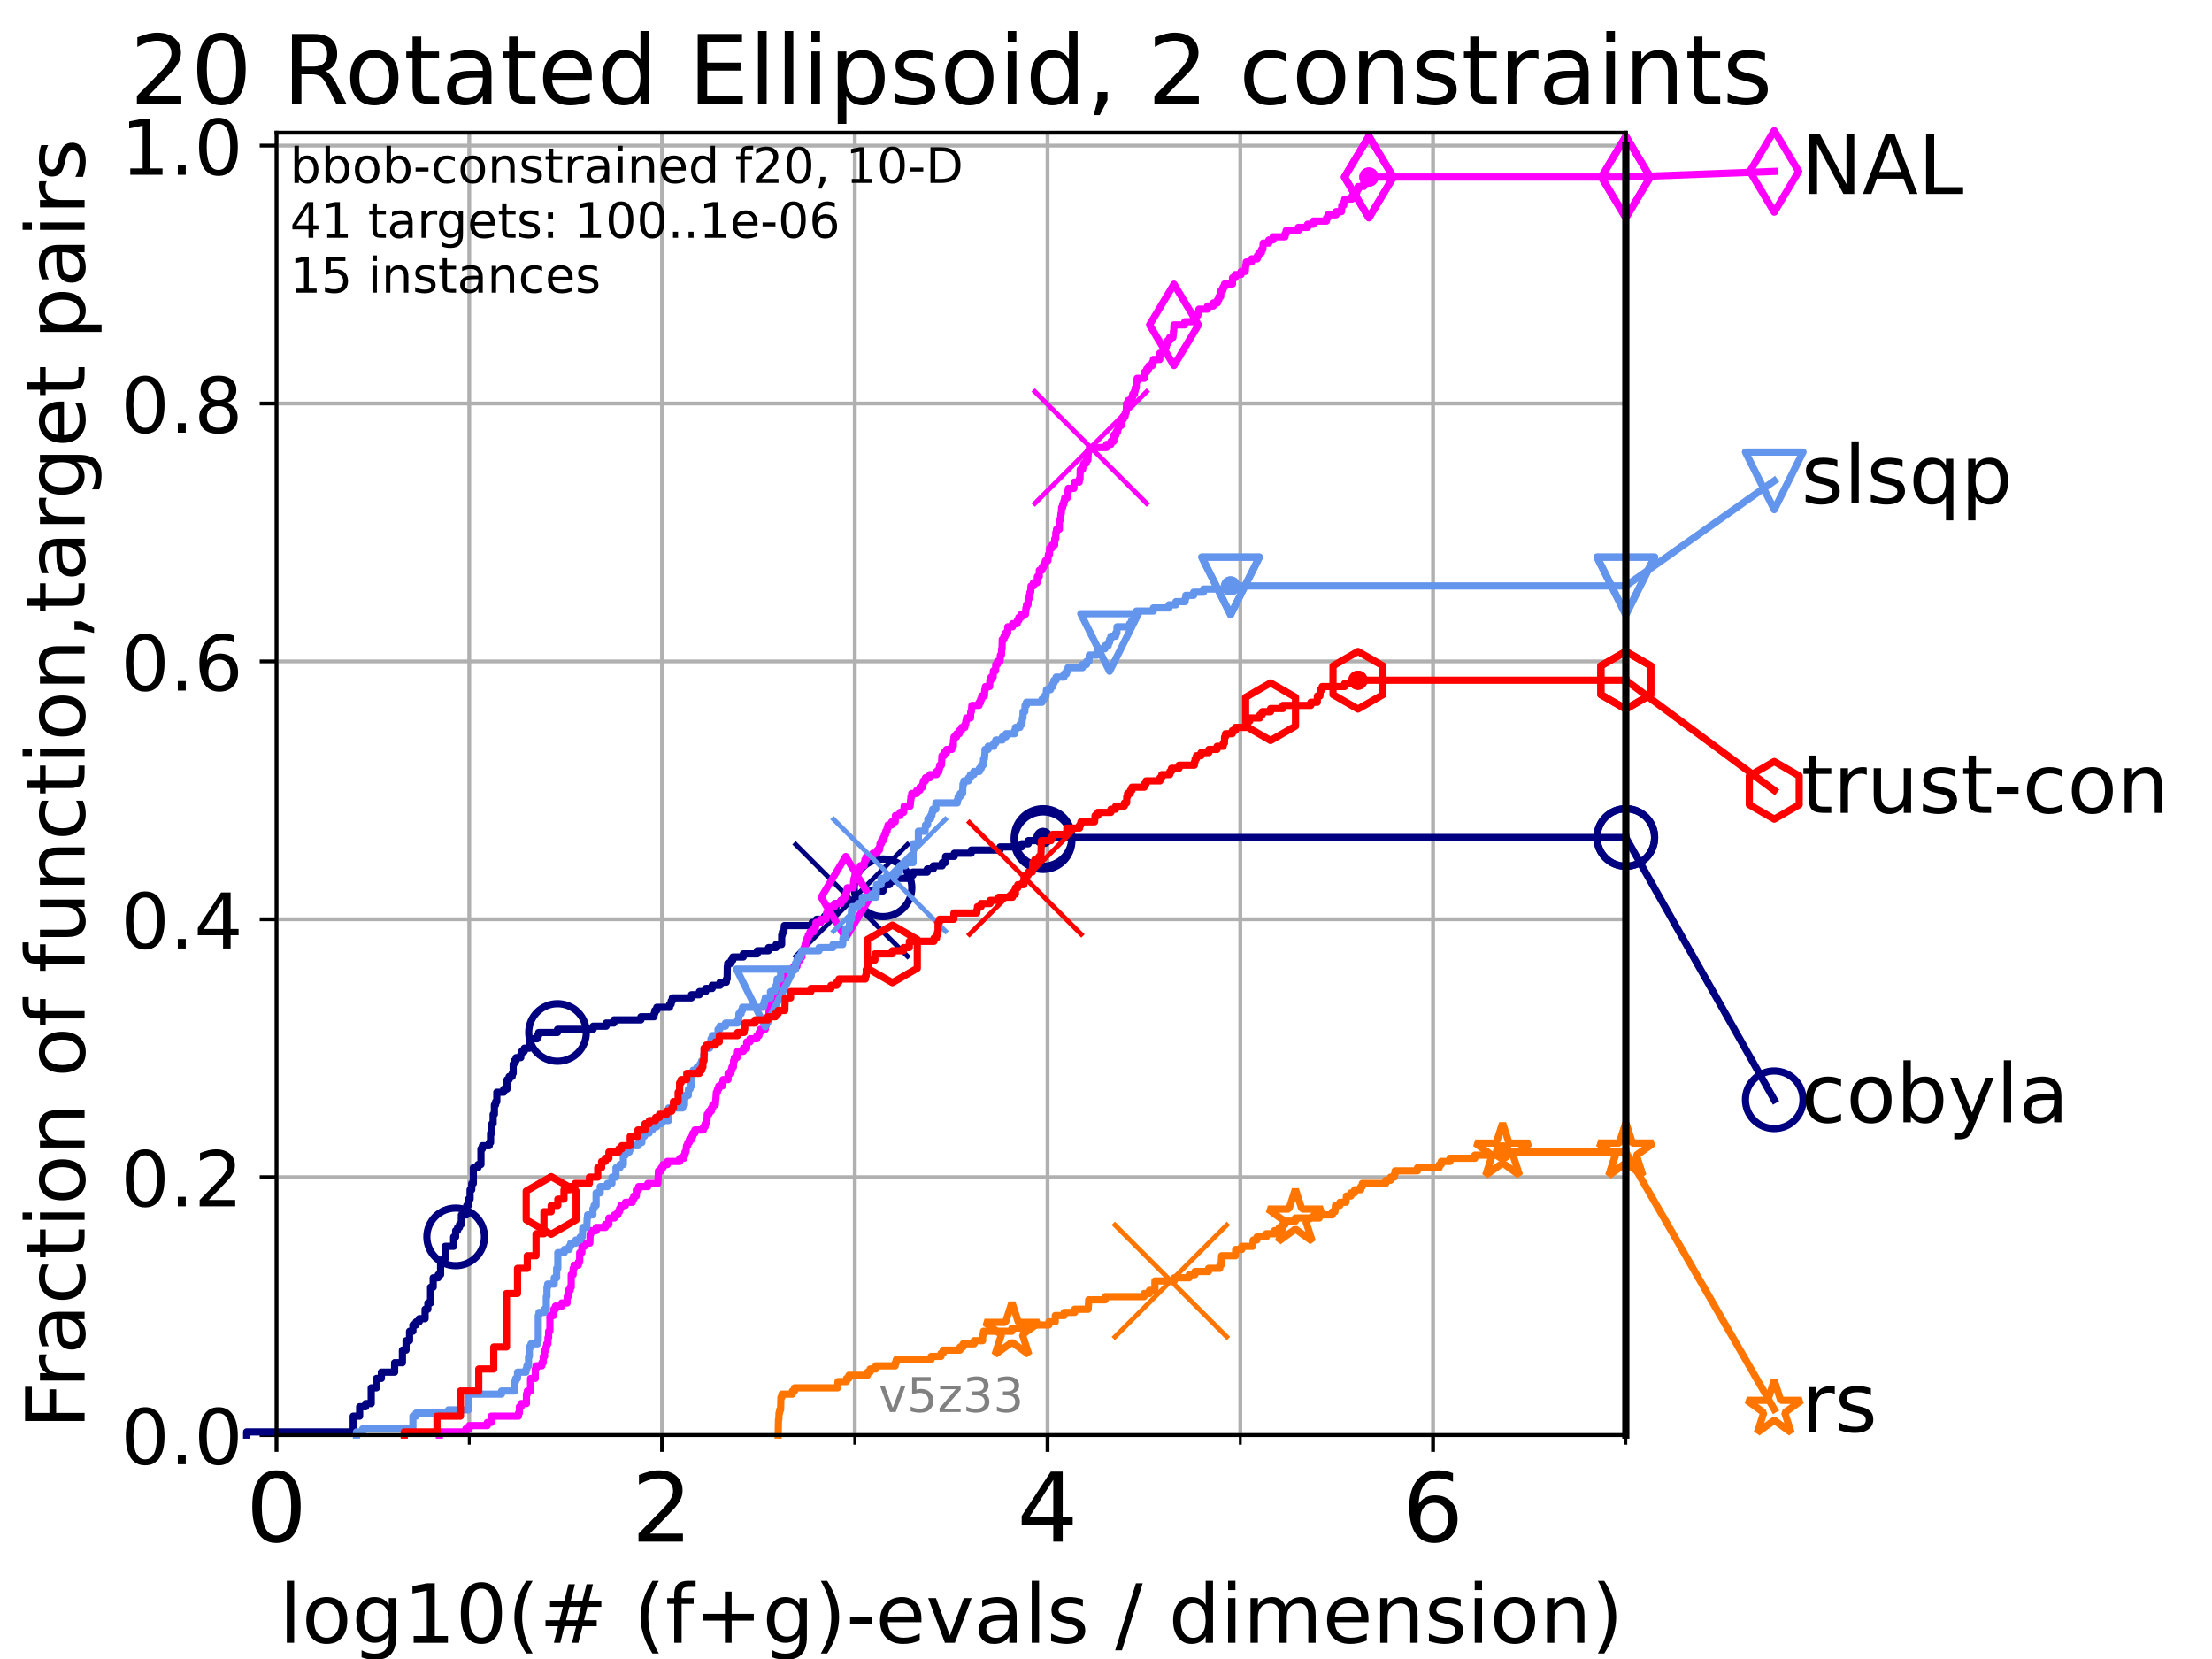 <?xml version="1.0" encoding="utf-8" standalone="no"?>
<!DOCTYPE svg PUBLIC "-//W3C//DTD SVG 1.1//EN"
  "http://www.w3.org/Graphics/SVG/1.1/DTD/svg11.dtd">
<!-- Created with matplotlib (https://matplotlib.org/) -->
<svg height="345.6pt" version="1.1" viewBox="0 0 460.8 345.6" width="460.8pt" xmlns="http://www.w3.org/2000/svg" xmlns:xlink="http://www.w3.org/1999/xlink">
 <defs>
  <style type="text/css">*{stroke-linecap:butt;stroke-linejoin:round;}</style>
 </defs>
 <g id="figure_1">
  <g id="patch_1">
   <path d="M 0 345.6 
L 460.8 345.6 
L 460.8 0 
L 0 0 
z
" style="fill:#ffffff;"/>
  </g>
  <g id="axes_1">
   <g id="patch_2">
    <path d="M 57.6 298.944 
L 338.688 298.944 
L 338.688 27.648 
L 57.6 27.648 
z
" style="fill:#ffffff;"/>
   </g>
   <g id="matplotlib.axis_1">
    <g id="xtick_1">
     <g id="line2d_1">
      <path clip-path="url(#pd506648f75)" d="M 57.6 298.944 
L 57.6 27.648 
" style="fill:none;stroke:#b0b0b0;stroke-linecap:square;stroke-width:0.8;"/>
     </g>
     <g id="line2d_2">
      <defs>
       <path d="M 0 0 
L 0 3.5 
" id="mdebd437b45" style="stroke:#000000;stroke-width:0.8;"/>
      </defs>
      <g>
       <use style="stroke:#000000;stroke-width:0.8;" x="57.6" xlink:href="#mdebd437b45" y="298.944"/>
      </g>
     </g>
     <g id="text_1">
      <!-- 0 -->
      <g transform="translate(51.237 321.141)scale(0.2 -0.2)">
       <defs>
        <path d="M 31.781 66.406 
Q 24.172 66.406 20.328 58.906 
Q 16.5 51.422 16.5 36.375 
Q 16.5 21.391 20.328 13.891 
Q 24.172 6.391 31.781 6.391 
Q 39.453 6.391 43.281 13.891 
Q 47.125 21.391 47.125 36.375 
Q 47.125 51.422 43.281 58.906 
Q 39.453 66.406 31.781 66.406 
z
M 31.781 74.219 
Q 44.047 74.219 50.516 64.516 
Q 56.984 54.828 56.984 36.375 
Q 56.984 17.969 50.516 8.266 
Q 44.047 -1.422 31.781 -1.422 
Q 19.531 -1.422 13.062 8.266 
Q 6.594 17.969 6.594 36.375 
Q 6.594 54.828 13.062 64.516 
Q 19.531 74.219 31.781 74.219 
z
" id="DejaVuSans-48"/>
       </defs>
       <use xlink:href="#DejaVuSans-48"/>
      </g>
     </g>
    </g>
    <g id="xtick_2">
     <g id="line2d_3">
      <path clip-path="url(#pd506648f75)" d="M 137.911 298.944 
L 137.911 27.648 
" style="fill:none;stroke:#b0b0b0;stroke-linecap:square;stroke-width:0.8;"/>
     </g>
     <g id="line2d_4">
      <g>
       <use style="stroke:#000000;stroke-width:0.8;" x="137.911" xlink:href="#mdebd437b45" y="298.944"/>
      </g>
     </g>
     <g id="text_2">
      <!-- 2 -->
      <g transform="translate(131.548 321.141)scale(0.2 -0.2)">
       <defs>
        <path d="M 19.188 8.297 
L 53.609 8.297 
L 53.609 0 
L 7.328 0 
L 7.328 8.297 
Q 12.938 14.109 22.625 23.891 
Q 32.328 33.688 34.812 36.531 
Q 39.547 41.844 41.422 45.531 
Q 43.312 49.219 43.312 52.781 
Q 43.312 58.594 39.234 62.25 
Q 35.156 65.922 28.609 65.922 
Q 23.969 65.922 18.812 64.312 
Q 13.672 62.703 7.812 59.422 
L 7.812 69.391 
Q 13.766 71.781 18.938 73 
Q 24.125 74.219 28.422 74.219 
Q 39.75 74.219 46.484 68.547 
Q 53.219 62.891 53.219 53.422 
Q 53.219 48.922 51.531 44.891 
Q 49.859 40.875 45.406 35.406 
Q 44.188 33.984 37.641 27.219 
Q 31.109 20.453 19.188 8.297 
z
" id="DejaVuSans-50"/>
       </defs>
       <use xlink:href="#DejaVuSans-50"/>
      </g>
     </g>
    </g>
    <g id="xtick_3">
     <g id="line2d_5">
      <path clip-path="url(#pd506648f75)" d="M 218.222 298.944 
L 218.222 27.648 
" style="fill:none;stroke:#b0b0b0;stroke-linecap:square;stroke-width:0.8;"/>
     </g>
     <g id="line2d_6">
      <g>
       <use style="stroke:#000000;stroke-width:0.8;" x="218.222" xlink:href="#mdebd437b45" y="298.944"/>
      </g>
     </g>
     <g id="text_3">
      <!-- 4 -->
      <g transform="translate(211.859 321.141)scale(0.2 -0.2)">
       <defs>
        <path d="M 37.797 64.312 
L 12.891 25.391 
L 37.797 25.391 
z
M 35.203 72.906 
L 47.609 72.906 
L 47.609 25.391 
L 58.016 25.391 
L 58.016 17.188 
L 47.609 17.188 
L 47.609 0 
L 37.797 0 
L 37.797 17.188 
L 4.891 17.188 
L 4.891 26.703 
z
" id="DejaVuSans-52"/>
       </defs>
       <use xlink:href="#DejaVuSans-52"/>
      </g>
     </g>
    </g>
    <g id="xtick_4">
     <g id="line2d_7">
      <path clip-path="url(#pd506648f75)" d="M 298.533 298.944 
L 298.533 27.648 
" style="fill:none;stroke:#b0b0b0;stroke-linecap:square;stroke-width:0.8;"/>
     </g>
     <g id="line2d_8">
      <g>
       <use style="stroke:#000000;stroke-width:0.8;" x="298.533" xlink:href="#mdebd437b45" y="298.944"/>
      </g>
     </g>
     <g id="text_4">
      <!-- 6 -->
      <g transform="translate(292.17 321.141)scale(0.2 -0.2)">
       <defs>
        <path d="M 33.016 40.375 
Q 26.375 40.375 22.484 35.828 
Q 18.609 31.297 18.609 23.391 
Q 18.609 15.531 22.484 10.953 
Q 26.375 6.391 33.016 6.391 
Q 39.656 6.391 43.531 10.953 
Q 47.406 15.531 47.406 23.391 
Q 47.406 31.297 43.531 35.828 
Q 39.656 40.375 33.016 40.375 
z
M 52.594 71.297 
L 52.594 62.312 
Q 48.875 64.062 45.094 64.984 
Q 41.312 65.922 37.594 65.922 
Q 27.828 65.922 22.672 59.328 
Q 17.531 52.734 16.797 39.406 
Q 19.672 43.656 24.016 45.922 
Q 28.375 48.188 33.594 48.188 
Q 44.578 48.188 50.953 41.516 
Q 57.328 34.859 57.328 23.391 
Q 57.328 12.156 50.688 5.359 
Q 44.047 -1.422 33.016 -1.422 
Q 20.359 -1.422 13.672 8.266 
Q 6.984 17.969 6.984 36.375 
Q 6.984 53.656 15.188 63.938 
Q 23.391 74.219 37.203 74.219 
Q 40.922 74.219 44.703 73.484 
Q 48.484 72.75 52.594 71.297 
z
" id="DejaVuSans-54"/>
       </defs>
       <use xlink:href="#DejaVuSans-54"/>
      </g>
     </g>
    </g>
    <g id="xtick_5">
     <g id="line2d_9">
      <path clip-path="url(#pd506648f75)" d="M 97.755 298.944 
L 97.755 27.648 
" style="fill:none;stroke:#b0b0b0;stroke-linecap:square;stroke-width:0.8;"/>
     </g>
     <g id="line2d_10">
      <defs>
       <path d="M 0 0 
L 0 2 
" id="m0296fc62a4" style="stroke:#000000;stroke-width:0.6;"/>
      </defs>
      <g>
       <use style="stroke:#000000;stroke-width:0.6;" x="97.755" xlink:href="#m0296fc62a4" y="298.944"/>
      </g>
     </g>
    </g>
    <g id="xtick_6">
     <g id="line2d_11">
      <path clip-path="url(#pd506648f75)" d="M 178.066 298.944 
L 178.066 27.648 
" style="fill:none;stroke:#b0b0b0;stroke-linecap:square;stroke-width:0.8;"/>
     </g>
     <g id="line2d_12">
      <g>
       <use style="stroke:#000000;stroke-width:0.6;" x="178.066" xlink:href="#m0296fc62a4" y="298.944"/>
      </g>
     </g>
    </g>
    <g id="xtick_7">
     <g id="line2d_13">
      <path clip-path="url(#pd506648f75)" d="M 258.377 298.944 
L 258.377 27.648 
" style="fill:none;stroke:#b0b0b0;stroke-linecap:square;stroke-width:0.8;"/>
     </g>
     <g id="line2d_14">
      <g>
       <use style="stroke:#000000;stroke-width:0.6;" x="258.377" xlink:href="#m0296fc62a4" y="298.944"/>
      </g>
     </g>
    </g>
    <g id="xtick_8">
     <g id="line2d_15">
      <path clip-path="url(#pd506648f75)" d="M 338.688 298.944 
L 338.688 27.648 
" style="fill:none;stroke:#b0b0b0;stroke-linecap:square;stroke-width:0.8;"/>
     </g>
     <g id="line2d_16">
      <g>
       <use style="stroke:#000000;stroke-width:0.6;" x="338.688" xlink:href="#m0296fc62a4" y="298.944"/>
      </g>
     </g>
    </g>
    <g id="text_5">
     <!-- log10(# (f+g)-evals / dimension) -->
     <g transform="translate(58.145 342.218)scale(0.17 -0.17)">
      <defs>
       <path d="M 9.422 75.984 
L 18.406 75.984 
L 18.406 0 
L 9.422 0 
z
" id="DejaVuSans-108"/>
       <path d="M 30.609 48.391 
Q 23.391 48.391 19.188 42.75 
Q 14.984 37.109 14.984 27.297 
Q 14.984 17.484 19.156 11.844 
Q 23.344 6.203 30.609 6.203 
Q 37.797 6.203 41.984 11.859 
Q 46.188 17.531 46.188 27.297 
Q 46.188 37.016 41.984 42.703 
Q 37.797 48.391 30.609 48.391 
z
M 30.609 56 
Q 42.328 56 49.016 48.375 
Q 55.719 40.766 55.719 27.297 
Q 55.719 13.875 49.016 6.219 
Q 42.328 -1.422 30.609 -1.422 
Q 18.844 -1.422 12.172 6.219 
Q 5.516 13.875 5.516 27.297 
Q 5.516 40.766 12.172 48.375 
Q 18.844 56 30.609 56 
z
" id="DejaVuSans-111"/>
       <path d="M 45.406 27.984 
Q 45.406 37.75 41.375 43.109 
Q 37.359 48.484 30.078 48.484 
Q 22.859 48.484 18.828 43.109 
Q 14.797 37.75 14.797 27.984 
Q 14.797 18.266 18.828 12.891 
Q 22.859 7.516 30.078 7.516 
Q 37.359 7.516 41.375 12.891 
Q 45.406 18.266 45.406 27.984 
z
M 54.391 6.781 
Q 54.391 -7.172 48.188 -13.984 
Q 42 -20.797 29.203 -20.797 
Q 24.469 -20.797 20.266 -20.094 
Q 16.062 -19.391 12.109 -17.922 
L 12.109 -9.188 
Q 16.062 -11.328 19.922 -12.344 
Q 23.781 -13.375 27.781 -13.375 
Q 36.625 -13.375 41.016 -8.766 
Q 45.406 -4.156 45.406 5.172 
L 45.406 9.625 
Q 42.625 4.781 38.281 2.391 
Q 33.938 0 27.875 0 
Q 17.828 0 11.672 7.656 
Q 5.516 15.328 5.516 27.984 
Q 5.516 40.672 11.672 48.328 
Q 17.828 56 27.875 56 
Q 33.938 56 38.281 53.609 
Q 42.625 51.219 45.406 46.391 
L 45.406 54.688 
L 54.391 54.688 
z
" id="DejaVuSans-103"/>
       <path d="M 12.406 8.297 
L 28.516 8.297 
L 28.516 63.922 
L 10.984 60.406 
L 10.984 69.391 
L 28.422 72.906 
L 38.281 72.906 
L 38.281 8.297 
L 54.391 8.297 
L 54.391 0 
L 12.406 0 
z
" id="DejaVuSans-49"/>
       <path d="M 31 75.875 
Q 24.469 64.656 21.281 53.656 
Q 18.109 42.672 18.109 31.391 
Q 18.109 20.125 21.312 9.062 
Q 24.516 -2 31 -13.188 
L 23.188 -13.188 
Q 15.875 -1.703 12.234 9.375 
Q 8.594 20.453 8.594 31.391 
Q 8.594 42.281 12.203 53.312 
Q 15.828 64.359 23.188 75.875 
z
" id="DejaVuSans-40"/>
       <path d="M 51.125 44 
L 36.922 44 
L 32.812 27.688 
L 47.125 27.688 
z
M 43.797 71.781 
L 38.719 51.516 
L 52.984 51.516 
L 58.109 71.781 
L 65.922 71.781 
L 60.891 51.516 
L 76.125 51.516 
L 76.125 44 
L 58.984 44 
L 54.984 27.688 
L 70.516 27.688 
L 70.516 20.219 
L 53.078 20.219 
L 48 0 
L 40.188 0 
L 45.219 20.219 
L 30.906 20.219 
L 25.875 0 
L 18.016 0 
L 23.094 20.219 
L 7.719 20.219 
L 7.719 27.688 
L 24.906 27.688 
L 29 44 
L 13.281 44 
L 13.281 51.516 
L 30.906 51.516 
L 35.891 71.781 
z
" id="DejaVuSans-35"/>
       <path id="DejaVuSans-32"/>
       <path d="M 37.109 75.984 
L 37.109 68.5 
L 28.516 68.5 
Q 23.688 68.5 21.797 66.547 
Q 19.922 64.594 19.922 59.516 
L 19.922 54.688 
L 34.719 54.688 
L 34.719 47.703 
L 19.922 47.703 
L 19.922 0 
L 10.891 0 
L 10.891 47.703 
L 2.297 47.703 
L 2.297 54.688 
L 10.891 54.688 
L 10.891 58.5 
Q 10.891 67.625 15.141 71.797 
Q 19.391 75.984 28.609 75.984 
z
" id="DejaVuSans-102"/>
       <path d="M 46 62.703 
L 46 35.5 
L 73.188 35.5 
L 73.188 27.203 
L 46 27.203 
L 46 0 
L 37.797 0 
L 37.797 27.203 
L 10.594 27.203 
L 10.594 35.5 
L 37.797 35.5 
L 37.797 62.703 
z
" id="DejaVuSans-43"/>
       <path d="M 8.016 75.875 
L 15.828 75.875 
Q 23.141 64.359 26.781 53.312 
Q 30.422 42.281 30.422 31.391 
Q 30.422 20.453 26.781 9.375 
Q 23.141 -1.703 15.828 -13.188 
L 8.016 -13.188 
Q 14.5 -2 17.703 9.062 
Q 20.906 20.125 20.906 31.391 
Q 20.906 42.672 17.703 53.656 
Q 14.5 64.656 8.016 75.875 
z
" id="DejaVuSans-41"/>
       <path d="M 4.891 31.391 
L 31.203 31.391 
L 31.203 23.391 
L 4.891 23.391 
z
" id="DejaVuSans-45"/>
       <path d="M 56.203 29.594 
L 56.203 25.203 
L 14.891 25.203 
Q 15.484 15.922 20.484 11.062 
Q 25.484 6.203 34.422 6.203 
Q 39.594 6.203 44.453 7.469 
Q 49.312 8.734 54.109 11.281 
L 54.109 2.781 
Q 49.266 0.734 44.188 -0.344 
Q 39.109 -1.422 33.891 -1.422 
Q 20.797 -1.422 13.156 6.188 
Q 5.516 13.812 5.516 26.812 
Q 5.516 40.234 12.766 48.109 
Q 20.016 56 32.328 56 
Q 43.359 56 49.781 48.891 
Q 56.203 41.797 56.203 29.594 
z
M 47.219 32.234 
Q 47.125 39.594 43.094 43.984 
Q 39.062 48.391 32.422 48.391 
Q 24.906 48.391 20.391 44.141 
Q 15.875 39.891 15.188 32.172 
z
" id="DejaVuSans-101"/>
       <path d="M 2.984 54.688 
L 12.5 54.688 
L 29.594 8.797 
L 46.688 54.688 
L 56.203 54.688 
L 35.688 0 
L 23.484 0 
z
" id="DejaVuSans-118"/>
       <path d="M 34.281 27.484 
Q 23.391 27.484 19.188 25 
Q 14.984 22.516 14.984 16.5 
Q 14.984 11.719 18.141 8.906 
Q 21.297 6.109 26.703 6.109 
Q 34.188 6.109 38.703 11.406 
Q 43.219 16.703 43.219 25.484 
L 43.219 27.484 
z
M 52.203 31.203 
L 52.203 0 
L 43.219 0 
L 43.219 8.297 
Q 40.141 3.328 35.547 0.953 
Q 30.953 -1.422 24.312 -1.422 
Q 15.922 -1.422 10.953 3.297 
Q 6 8.016 6 15.922 
Q 6 25.141 12.172 29.828 
Q 18.359 34.516 30.609 34.516 
L 43.219 34.516 
L 43.219 35.406 
Q 43.219 41.609 39.141 45 
Q 35.062 48.391 27.688 48.391 
Q 23 48.391 18.547 47.266 
Q 14.109 46.141 10.016 43.891 
L 10.016 52.203 
Q 14.938 54.109 19.578 55.047 
Q 24.219 56 28.609 56 
Q 40.484 56 46.344 49.844 
Q 52.203 43.703 52.203 31.203 
z
" id="DejaVuSans-97"/>
       <path d="M 44.281 53.078 
L 44.281 44.578 
Q 40.484 46.531 36.375 47.5 
Q 32.281 48.484 27.875 48.484 
Q 21.188 48.484 17.844 46.438 
Q 14.5 44.391 14.5 40.281 
Q 14.5 37.156 16.891 35.375 
Q 19.281 33.594 26.516 31.984 
L 29.594 31.297 
Q 39.156 29.25 43.188 25.516 
Q 47.219 21.781 47.219 15.094 
Q 47.219 7.469 41.188 3.016 
Q 35.156 -1.422 24.609 -1.422 
Q 20.219 -1.422 15.453 -0.562 
Q 10.688 0.297 5.422 2 
L 5.422 11.281 
Q 10.406 8.688 15.234 7.391 
Q 20.062 6.109 24.812 6.109 
Q 31.156 6.109 34.562 8.281 
Q 37.984 10.453 37.984 14.406 
Q 37.984 18.062 35.516 20.016 
Q 33.062 21.969 24.703 23.781 
L 21.578 24.516 
Q 13.234 26.266 9.516 29.906 
Q 5.812 33.547 5.812 39.891 
Q 5.812 47.609 11.281 51.797 
Q 16.75 56 26.812 56 
Q 31.781 56 36.172 55.266 
Q 40.578 54.547 44.281 53.078 
z
" id="DejaVuSans-115"/>
       <path d="M 25.391 72.906 
L 33.688 72.906 
L 8.297 -9.281 
L 0 -9.281 
z
" id="DejaVuSans-47"/>
       <path d="M 45.406 46.391 
L 45.406 75.984 
L 54.391 75.984 
L 54.391 0 
L 45.406 0 
L 45.406 8.203 
Q 42.578 3.328 38.25 0.953 
Q 33.938 -1.422 27.875 -1.422 
Q 17.969 -1.422 11.734 6.484 
Q 5.516 14.406 5.516 27.297 
Q 5.516 40.188 11.734 48.094 
Q 17.969 56 27.875 56 
Q 33.938 56 38.25 53.625 
Q 42.578 51.266 45.406 46.391 
z
M 14.797 27.297 
Q 14.797 17.391 18.875 11.75 
Q 22.953 6.109 30.078 6.109 
Q 37.203 6.109 41.297 11.75 
Q 45.406 17.391 45.406 27.297 
Q 45.406 37.203 41.297 42.844 
Q 37.203 48.484 30.078 48.484 
Q 22.953 48.484 18.875 42.844 
Q 14.797 37.203 14.797 27.297 
z
" id="DejaVuSans-100"/>
       <path d="M 9.422 54.688 
L 18.406 54.688 
L 18.406 0 
L 9.422 0 
z
M 9.422 75.984 
L 18.406 75.984 
L 18.406 64.594 
L 9.422 64.594 
z
" id="DejaVuSans-105"/>
       <path d="M 52 44.188 
Q 55.375 50.25 60.062 53.125 
Q 64.75 56 71.094 56 
Q 79.641 56 84.281 50.016 
Q 88.922 44.047 88.922 33.016 
L 88.922 0 
L 79.891 0 
L 79.891 32.719 
Q 79.891 40.578 77.094 44.375 
Q 74.312 48.188 68.609 48.188 
Q 61.625 48.188 57.562 43.547 
Q 53.516 38.922 53.516 30.906 
L 53.516 0 
L 44.484 0 
L 44.484 32.719 
Q 44.484 40.625 41.703 44.406 
Q 38.922 48.188 33.109 48.188 
Q 26.219 48.188 22.156 43.531 
Q 18.109 38.875 18.109 30.906 
L 18.109 0 
L 9.078 0 
L 9.078 54.688 
L 18.109 54.688 
L 18.109 46.188 
Q 21.188 51.219 25.484 53.609 
Q 29.781 56 35.688 56 
Q 41.656 56 45.828 52.969 
Q 50 49.953 52 44.188 
z
" id="DejaVuSans-109"/>
       <path d="M 54.891 33.016 
L 54.891 0 
L 45.906 0 
L 45.906 32.719 
Q 45.906 40.484 42.875 44.328 
Q 39.844 48.188 33.797 48.188 
Q 26.516 48.188 22.312 43.547 
Q 18.109 38.922 18.109 30.906 
L 18.109 0 
L 9.078 0 
L 9.078 54.688 
L 18.109 54.688 
L 18.109 46.188 
Q 21.344 51.125 25.703 53.562 
Q 30.078 56 35.797 56 
Q 45.219 56 50.047 50.172 
Q 54.891 44.344 54.891 33.016 
z
" id="DejaVuSans-110"/>
      </defs>
      <use xlink:href="#DejaVuSans-108"/>
      <use x="27.783" xlink:href="#DejaVuSans-111"/>
      <use x="88.965" xlink:href="#DejaVuSans-103"/>
      <use x="152.441" xlink:href="#DejaVuSans-49"/>
      <use x="216.064" xlink:href="#DejaVuSans-48"/>
      <use x="279.688" xlink:href="#DejaVuSans-40"/>
      <use x="318.701" xlink:href="#DejaVuSans-35"/>
      <use x="402.49" xlink:href="#DejaVuSans-32"/>
      <use x="434.277" xlink:href="#DejaVuSans-40"/>
      <use x="473.291" xlink:href="#DejaVuSans-102"/>
      <use x="508.496" xlink:href="#DejaVuSans-43"/>
      <use x="592.285" xlink:href="#DejaVuSans-103"/>
      <use x="655.762" xlink:href="#DejaVuSans-41"/>
      <use x="694.775" xlink:href="#DejaVuSans-45"/>
      <use x="730.859" xlink:href="#DejaVuSans-101"/>
      <use x="792.383" xlink:href="#DejaVuSans-118"/>
      <use x="851.562" xlink:href="#DejaVuSans-97"/>
      <use x="912.842" xlink:href="#DejaVuSans-108"/>
      <use x="940.625" xlink:href="#DejaVuSans-115"/>
      <use x="992.725" xlink:href="#DejaVuSans-32"/>
      <use x="1024.512" xlink:href="#DejaVuSans-47"/>
      <use x="1058.203" xlink:href="#DejaVuSans-32"/>
      <use x="1089.99" xlink:href="#DejaVuSans-100"/>
      <use x="1153.467" xlink:href="#DejaVuSans-105"/>
      <use x="1181.25" xlink:href="#DejaVuSans-109"/>
      <use x="1278.662" xlink:href="#DejaVuSans-101"/>
      <use x="1340.186" xlink:href="#DejaVuSans-110"/>
      <use x="1403.564" xlink:href="#DejaVuSans-115"/>
      <use x="1455.664" xlink:href="#DejaVuSans-105"/>
      <use x="1483.447" xlink:href="#DejaVuSans-111"/>
      <use x="1544.629" xlink:href="#DejaVuSans-110"/>
      <use x="1608.008" xlink:href="#DejaVuSans-41"/>
     </g>
    </g>
   </g>
   <g id="matplotlib.axis_2">
    <g id="ytick_1">
     <g id="line2d_17">
      <path clip-path="url(#pd506648f75)" d="M 57.6 298.944 
L 338.688 298.944 
" style="fill:none;stroke:#b0b0b0;stroke-linecap:square;stroke-width:0.8;"/>
     </g>
     <g id="line2d_18">
      <defs>
       <path d="M 0 0 
L -3.5 0 
" id="mdb6839fb62" style="stroke:#000000;stroke-width:0.8;"/>
      </defs>
      <g>
       <use style="stroke:#000000;stroke-width:0.8;" x="57.6" xlink:href="#mdb6839fb62" y="298.944"/>
      </g>
     </g>
     <g id="text_6">
      <!-- 0.0 -->
      <g transform="translate(25.155 305.023)scale(0.16 -0.16)">
       <defs>
        <path d="M 10.688 12.406 
L 21 12.406 
L 21 0 
L 10.688 0 
z
" id="DejaVuSans-46"/>
       </defs>
       <use xlink:href="#DejaVuSans-48"/>
       <use x="63.623" xlink:href="#DejaVuSans-46"/>
       <use x="95.41" xlink:href="#DejaVuSans-48"/>
      </g>
     </g>
    </g>
    <g id="ytick_2">
     <g id="line2d_19">
      <path clip-path="url(#pd506648f75)" d="M 57.6 245.222 
L 338.688 245.222 
" style="fill:none;stroke:#b0b0b0;stroke-linecap:square;stroke-width:0.8;"/>
     </g>
     <g id="line2d_20">
      <g>
       <use style="stroke:#000000;stroke-width:0.8;" x="57.6" xlink:href="#mdb6839fb62" y="245.222"/>
      </g>
     </g>
     <g id="text_7">
      <!-- 0.2 -->
      <g transform="translate(25.155 251.301)scale(0.16 -0.16)">
       <use xlink:href="#DejaVuSans-48"/>
       <use x="63.623" xlink:href="#DejaVuSans-46"/>
       <use x="95.41" xlink:href="#DejaVuSans-50"/>
      </g>
     </g>
    </g>
    <g id="ytick_3">
     <g id="line2d_21">
      <path clip-path="url(#pd506648f75)" d="M 57.6 191.5 
L 338.688 191.5 
" style="fill:none;stroke:#b0b0b0;stroke-linecap:square;stroke-width:0.8;"/>
     </g>
     <g id="line2d_22">
      <g>
       <use style="stroke:#000000;stroke-width:0.8;" x="57.6" xlink:href="#mdb6839fb62" y="191.5"/>
      </g>
     </g>
     <g id="text_8">
      <!-- 0.4 -->
      <g transform="translate(25.155 197.579)scale(0.16 -0.16)">
       <use xlink:href="#DejaVuSans-48"/>
       <use x="63.623" xlink:href="#DejaVuSans-46"/>
       <use x="95.41" xlink:href="#DejaVuSans-52"/>
      </g>
     </g>
    </g>
    <g id="ytick_4">
     <g id="line2d_23">
      <path clip-path="url(#pd506648f75)" d="M 57.6 137.778 
L 338.688 137.778 
" style="fill:none;stroke:#b0b0b0;stroke-linecap:square;stroke-width:0.8;"/>
     </g>
     <g id="line2d_24">
      <g>
       <use style="stroke:#000000;stroke-width:0.8;" x="57.6" xlink:href="#mdb6839fb62" y="137.778"/>
      </g>
     </g>
     <g id="text_9">
      <!-- 0.6 -->
      <g transform="translate(25.155 143.857)scale(0.16 -0.16)">
       <use xlink:href="#DejaVuSans-48"/>
       <use x="63.623" xlink:href="#DejaVuSans-46"/>
       <use x="95.41" xlink:href="#DejaVuSans-54"/>
      </g>
     </g>
    </g>
    <g id="ytick_5">
     <g id="line2d_25">
      <path clip-path="url(#pd506648f75)" d="M 57.6 84.056 
L 338.688 84.056 
" style="fill:none;stroke:#b0b0b0;stroke-linecap:square;stroke-width:0.8;"/>
     </g>
     <g id="line2d_26">
      <g>
       <use style="stroke:#000000;stroke-width:0.8;" x="57.6" xlink:href="#mdb6839fb62" y="84.056"/>
      </g>
     </g>
     <g id="text_10">
      <!-- 0.8 -->
      <g transform="translate(25.155 90.135)scale(0.16 -0.16)">
       <defs>
        <path d="M 31.781 34.625 
Q 24.75 34.625 20.719 30.859 
Q 16.703 27.094 16.703 20.516 
Q 16.703 13.922 20.719 10.156 
Q 24.75 6.391 31.781 6.391 
Q 38.812 6.391 42.859 10.172 
Q 46.922 13.969 46.922 20.516 
Q 46.922 27.094 42.891 30.859 
Q 38.875 34.625 31.781 34.625 
z
M 21.922 38.812 
Q 15.578 40.375 12.031 44.719 
Q 8.5 49.078 8.5 55.328 
Q 8.5 64.062 14.719 69.141 
Q 20.953 74.219 31.781 74.219 
Q 42.672 74.219 48.875 69.141 
Q 55.078 64.062 55.078 55.328 
Q 55.078 49.078 51.531 44.719 
Q 48 40.375 41.703 38.812 
Q 48.828 37.156 52.797 32.312 
Q 56.781 27.484 56.781 20.516 
Q 56.781 9.906 50.312 4.234 
Q 43.844 -1.422 31.781 -1.422 
Q 19.734 -1.422 13.25 4.234 
Q 6.781 9.906 6.781 20.516 
Q 6.781 27.484 10.781 32.312 
Q 14.797 37.156 21.922 38.812 
z
M 18.312 54.391 
Q 18.312 48.734 21.844 45.562 
Q 25.391 42.391 31.781 42.391 
Q 38.141 42.391 41.719 45.562 
Q 45.312 48.734 45.312 54.391 
Q 45.312 60.062 41.719 63.234 
Q 38.141 66.406 31.781 66.406 
Q 25.391 66.406 21.844 63.234 
Q 18.312 60.062 18.312 54.391 
z
" id="DejaVuSans-56"/>
       </defs>
       <use xlink:href="#DejaVuSans-48"/>
       <use x="63.623" xlink:href="#DejaVuSans-46"/>
       <use x="95.41" xlink:href="#DejaVuSans-56"/>
      </g>
     </g>
    </g>
    <g id="ytick_6">
     <g id="line2d_27">
      <path clip-path="url(#pd506648f75)" d="M 57.6 30.334 
L 338.688 30.334 
" style="fill:none;stroke:#b0b0b0;stroke-linecap:square;stroke-width:0.8;"/>
     </g>
     <g id="line2d_28">
      <g>
       <use style="stroke:#000000;stroke-width:0.8;" x="57.6" xlink:href="#mdb6839fb62" y="30.334"/>
      </g>
     </g>
     <g id="text_11">
      <!-- 1.0 -->
      <g transform="translate(25.155 36.413)scale(0.16 -0.16)">
       <use xlink:href="#DejaVuSans-49"/>
       <use x="63.623" xlink:href="#DejaVuSans-46"/>
       <use x="95.41" xlink:href="#DejaVuSans-48"/>
      </g>
     </g>
    </g>
    <g id="text_12">
     <!-- Fraction of function,target pairs -->
     <g transform="translate(17.62 297.681)rotate(-90)scale(0.17 -0.17)">
      <defs>
       <path d="M 9.812 72.906 
L 51.703 72.906 
L 51.703 64.594 
L 19.672 64.594 
L 19.672 43.109 
L 48.578 43.109 
L 48.578 34.812 
L 19.672 34.812 
L 19.672 0 
L 9.812 0 
z
" id="DejaVuSans-70"/>
       <path d="M 41.109 46.297 
Q 39.594 47.172 37.812 47.578 
Q 36.031 48 33.891 48 
Q 26.266 48 22.188 43.047 
Q 18.109 38.094 18.109 28.812 
L 18.109 0 
L 9.078 0 
L 9.078 54.688 
L 18.109 54.688 
L 18.109 46.188 
Q 20.953 51.172 25.484 53.578 
Q 30.031 56 36.531 56 
Q 37.453 56 38.578 55.875 
Q 39.703 55.766 41.062 55.516 
z
" id="DejaVuSans-114"/>
       <path d="M 48.781 52.594 
L 48.781 44.188 
Q 44.969 46.297 41.141 47.344 
Q 37.312 48.391 33.406 48.391 
Q 24.656 48.391 19.812 42.844 
Q 14.984 37.312 14.984 27.297 
Q 14.984 17.281 19.812 11.734 
Q 24.656 6.203 33.406 6.203 
Q 37.312 6.203 41.141 7.25 
Q 44.969 8.297 48.781 10.406 
L 48.781 2.094 
Q 45.016 0.344 40.984 -0.531 
Q 36.969 -1.422 32.422 -1.422 
Q 20.062 -1.422 12.781 6.344 
Q 5.516 14.109 5.516 27.297 
Q 5.516 40.672 12.859 48.328 
Q 20.219 56 33.016 56 
Q 37.156 56 41.109 55.141 
Q 45.062 54.297 48.781 52.594 
z
" id="DejaVuSans-99"/>
       <path d="M 18.312 70.219 
L 18.312 54.688 
L 36.812 54.688 
L 36.812 47.703 
L 18.312 47.703 
L 18.312 18.016 
Q 18.312 11.328 20.141 9.422 
Q 21.969 7.516 27.594 7.516 
L 36.812 7.516 
L 36.812 0 
L 27.594 0 
Q 17.188 0 13.234 3.875 
Q 9.281 7.766 9.281 18.016 
L 9.281 47.703 
L 2.688 47.703 
L 2.688 54.688 
L 9.281 54.688 
L 9.281 70.219 
z
" id="DejaVuSans-116"/>
       <path d="M 8.5 21.578 
L 8.5 54.688 
L 17.484 54.688 
L 17.484 21.922 
Q 17.484 14.156 20.5 10.266 
Q 23.531 6.391 29.594 6.391 
Q 36.859 6.391 41.078 11.031 
Q 45.312 15.672 45.312 23.688 
L 45.312 54.688 
L 54.297 54.688 
L 54.297 0 
L 45.312 0 
L 45.312 8.406 
Q 42.047 3.422 37.719 1 
Q 33.406 -1.422 27.688 -1.422 
Q 18.266 -1.422 13.375 4.438 
Q 8.5 10.297 8.5 21.578 
z
M 31.109 56 
z
" id="DejaVuSans-117"/>
       <path d="M 11.719 12.406 
L 22.016 12.406 
L 22.016 4 
L 14.016 -11.625 
L 7.719 -11.625 
L 11.719 4 
z
" id="DejaVuSans-44"/>
       <path d="M 18.109 8.203 
L 18.109 -20.797 
L 9.078 -20.797 
L 9.078 54.688 
L 18.109 54.688 
L 18.109 46.391 
Q 20.953 51.266 25.266 53.625 
Q 29.594 56 35.594 56 
Q 45.562 56 51.781 48.094 
Q 58.016 40.188 58.016 27.297 
Q 58.016 14.406 51.781 6.484 
Q 45.562 -1.422 35.594 -1.422 
Q 29.594 -1.422 25.266 0.953 
Q 20.953 3.328 18.109 8.203 
z
M 48.688 27.297 
Q 48.688 37.203 44.609 42.844 
Q 40.531 48.484 33.406 48.484 
Q 26.266 48.484 22.188 42.844 
Q 18.109 37.203 18.109 27.297 
Q 18.109 17.391 22.188 11.75 
Q 26.266 6.109 33.406 6.109 
Q 40.531 6.109 44.609 11.75 
Q 48.688 17.391 48.688 27.297 
z
" id="DejaVuSans-112"/>
      </defs>
      <use xlink:href="#DejaVuSans-70"/>
      <use x="50.27" xlink:href="#DejaVuSans-114"/>
      <use x="91.383" xlink:href="#DejaVuSans-97"/>
      <use x="152.662" xlink:href="#DejaVuSans-99"/>
      <use x="207.643" xlink:href="#DejaVuSans-116"/>
      <use x="246.852" xlink:href="#DejaVuSans-105"/>
      <use x="274.635" xlink:href="#DejaVuSans-111"/>
      <use x="335.816" xlink:href="#DejaVuSans-110"/>
      <use x="399.195" xlink:href="#DejaVuSans-32"/>
      <use x="430.982" xlink:href="#DejaVuSans-111"/>
      <use x="492.164" xlink:href="#DejaVuSans-102"/>
      <use x="527.369" xlink:href="#DejaVuSans-32"/>
      <use x="559.156" xlink:href="#DejaVuSans-102"/>
      <use x="594.361" xlink:href="#DejaVuSans-117"/>
      <use x="657.74" xlink:href="#DejaVuSans-110"/>
      <use x="721.119" xlink:href="#DejaVuSans-99"/>
      <use x="776.1" xlink:href="#DejaVuSans-116"/>
      <use x="815.309" xlink:href="#DejaVuSans-105"/>
      <use x="843.092" xlink:href="#DejaVuSans-111"/>
      <use x="904.273" xlink:href="#DejaVuSans-110"/>
      <use x="967.652" xlink:href="#DejaVuSans-44"/>
      <use x="999.439" xlink:href="#DejaVuSans-116"/>
      <use x="1038.648" xlink:href="#DejaVuSans-97"/>
      <use x="1099.928" xlink:href="#DejaVuSans-114"/>
      <use x="1139.291" xlink:href="#DejaVuSans-103"/>
      <use x="1202.768" xlink:href="#DejaVuSans-101"/>
      <use x="1264.291" xlink:href="#DejaVuSans-116"/>
      <use x="1303.5" xlink:href="#DejaVuSans-32"/>
      <use x="1335.287" xlink:href="#DejaVuSans-112"/>
      <use x="1398.764" xlink:href="#DejaVuSans-97"/>
      <use x="1460.043" xlink:href="#DejaVuSans-105"/>
      <use x="1487.826" xlink:href="#DejaVuSans-114"/>
      <use x="1528.939" xlink:href="#DejaVuSans-115"/>
     </g>
    </g>
   </g>
   <g id="line2d_29">
    <defs>
     <path d="M 0 1.5 
C 0.398 1.5 0.779 1.342 1.061 1.061 
C 1.342 0.779 1.5 0.398 1.5 0 
C 1.5 -0.398 1.342 -0.779 1.061 -1.061 
C 0.779 -1.342 0.398 -1.5 0 -1.5 
C -0.398 -1.5 -0.779 -1.342 -1.061 -1.061 
C -1.342 -0.779 -1.5 -0.398 -1.5 0 
C -1.5 0.398 -1.342 0.779 -1.061 1.061 
C -0.779 1.342 -0.398 1.5 0 1.5 
z
" id="mc4b97dc4b5" style="stroke:#000080;"/>
    </defs>
    <g>
     <use style="fill:#000080;stroke:#000080;" x="217.296" xlink:href="#mc4b97dc4b5" y="174.466"/>
     <use style="fill:#000080;stroke:#000080;" x="217.296" xlink:href="#mc4b97dc4b5" y="174.466"/>
    </g>
   </g>
   <g id="line2d_30">
    <path d="M 51.38 298.944 
L 51.38 298.289 
L 73.579 298.289 
L 73.579 295.013 
L 74.922 295.013 
L 74.922 293.048 
L 76.168 293.048 
L 76.168 292.393 
L 77.331 292.393 
L 77.331 289.117 
L 78.421 289.117 
L 78.421 287.151 
L 79.447 287.151 
L 79.447 285.841 
L 82.207 285.841 
L 82.207 283.876 
L 83.83 283.876 
L 83.83 281.255 
L 84.588 281.255 
L 84.588 279.29 
L 85.315 279.29 
L 85.315 277.324 
L 86.013 277.324 
L 86.013 276.014 
L 86.684 276.014 
L 86.684 275.359 
L 87.33 275.359 
L 87.33 274.704 
L 88.554 274.704 
L 88.554 272.738 
L 89.135 272.738 
L 89.135 271.428 
L 89.698 271.428 
L 89.698 268.152 
L 90.243 268.152 
L 90.243 266.187 
L 91.284 266.187 
L 91.284 265.532 
L 91.783 265.532 
L 91.783 262.911 
L 92.267 262.911 
L 92.267 262.256 
L 92.738 262.256 
L 92.738 259.635 
L 94.506 259.635 
L 94.506 257.67 
L 94.921 257.67 
L 94.921 256.36 
L 95.327 256.36 
L 95.327 255.704 
L 95.723 255.704 
L 95.723 255.049 
L 96.111 255.049 
L 96.111 253.084 
L 97.224 253.084 
L 97.224 251.118 
L 97.58 251.118 
L 97.58 249.808 
L 97.929 249.808 
L 97.929 247.843 
L 98.271 247.843 
L 98.271 246.532 
L 98.606 246.532 
L 98.606 243.257 
L 99.575 243.257 
L 99.575 242.601 
L 100.193 242.601 
L 100.193 239.326 
L 100.493 239.326 
L 100.493 238.671 
L 101.924 238.671 
L 101.924 238.015 
L 102.196 238.015 
L 102.196 236.05 
L 102.465 236.05 
L 102.465 234.085 
L 102.729 234.085 
L 102.729 232.119 
L 102.989 232.119 
L 102.989 230.154 
L 103.246 230.154 
L 103.246 229.499 
L 103.498 229.499 
L 103.498 227.533 
L 104.942 227.533 
L 104.942 226.878 
L 105.622 226.878 
L 105.622 224.912 
L 106.061 224.912 
L 106.061 224.257 
L 106.699 224.257 
L 106.699 223.602 
L 106.906 223.602 
L 106.906 221.637 
L 107.111 221.637 
L 107.111 220.982 
L 107.515 220.982 
L 107.515 220.326 
L 108.484 220.326 
L 108.484 219.671 
L 108.671 219.671 
L 108.671 219.016 
L 109.222 219.016 
L 109.222 218.361 
L 110.274 218.361 
L 110.274 217.051 
L 110.611 217.051 
L 110.611 216.396 
L 111.897 216.396 
L 111.897 215.74 
L 112.205 215.74 
L 112.205 215.085 
L 116.142 215.085 
L 116.142 214.43 
L 123.554 214.43 
L 123.554 213.775 
L 126.27 213.775 
L 126.27 213.12 
L 127.892 213.12 
L 127.892 212.465 
L 133.511 212.465 
L 133.511 211.81 
L 136.247 211.81 
L 136.247 211.154 
L 136.4 211.154 
L 136.4 210.499 
L 136.813 210.499 
L 136.813 209.844 
L 139.494 209.844 
L 139.494 209.189 
L 139.809 209.189 
L 139.809 208.534 
L 140.058 208.534 
L 140.058 207.879 
L 144.038 207.879 
L 144.038 207.224 
L 145.699 207.224 
L 145.699 206.568 
L 147.01 206.568 
L 147.01 205.913 
L 148.364 205.913 
L 148.364 205.258 
L 150.008 205.258 
L 150.008 204.603 
L 151.317 204.603 
L 151.317 203.948 
L 151.478 203.948 
L 151.51 201.327 
L 151.589 201.327 
L 151.589 200.672 
L 152.322 200.672 
L 152.322 200.017 
L 152.67 200.017 
L 152.67 199.362 
L 154.834 199.362 
L 154.834 198.707 
L 157.759 198.707 
L 157.759 198.052 
L 160.089 198.052 
L 160.089 197.396 
L 161.677 197.396 
L 161.677 196.741 
L 162.834 196.741 
L 162.842 194.776 
L 162.992 194.776 
L 162.992 194.121 
L 163.295 194.121 
L 163.385 192.81 
L 169.201 192.81 
L 169.201 192.155 
L 170.111 192.155 
L 170.111 191.5 
L 171.779 191.5 
L 171.779 190.845 
L 172.827 190.845 
L 172.827 190.19 
L 173.144 190.19 
L 173.144 189.535 
L 174.12 189.535 
L 174.173 188.224 
L 175.183 188.224 
L 175.183 187.569 
L 178.372 187.569 
L 178.372 186.914 
L 181.266 186.914 
L 181.272 185.604 
L 183.952 185.604 
L 183.952 184.949 
L 184.163 184.949 
L 184.163 184.293 
L 185.28 184.293 
L 185.28 183.638 
L 185.918 183.638 
L 185.918 182.983 
L 189.02 182.983 
L 189.02 182.328 
L 190.177 182.328 
L 190.177 181.673 
L 193.168 181.673 
L 193.168 181.018 
L 194.433 181.018 
L 194.433 180.363 
L 196.282 180.363 
L 196.282 179.707 
L 196.933 179.707 
L 196.996 178.397 
L 198.798 178.397 
L 198.798 177.742 
L 202.333 177.742 
L 202.333 177.087 
L 208.313 177.087 
L 208.313 176.432 
L 212.845 176.432 
L 212.845 175.777 
L 214.214 175.777 
L 214.214 175.121 
L 217.296 175.121 
L 217.296 174.466 
L 338.688 174.466 
L 338.688 174.466 
" style="fill:none;stroke:#000080;stroke-linecap:square;stroke-width:1.5;"/>
   </g>
   <g id="line2d_31">
    <defs>
     <path d="M 0 6 
C 1.591 6 3.117 5.368 4.243 4.243 
C 5.368 3.117 6 1.591 6 0 
C 6 -1.591 5.368 -3.117 4.243 -4.243 
C 3.117 -5.368 1.591 -6 0 -6 
C -1.591 -6 -3.117 -5.368 -4.243 -4.243 
C -5.368 -3.117 -6 -1.591 -6 0 
C -6 1.591 -5.368 3.117 -4.243 4.243 
C -3.117 5.368 -1.591 6 0 6 
z
" id="m8fe06eeb84" style="stroke:#000080;stroke-width:1.5;"/>
    </defs>
    <g>
     <use style="fill-opacity:0;stroke:#000080;stroke-width:1.5;" x="94.921" xlink:href="#m8fe06eeb84" y="257.67"/>
     <use style="fill-opacity:0;stroke:#000080;stroke-width:1.5;" x="116.142" xlink:href="#m8fe06eeb84" y="215.085"/>
     <use style="fill-opacity:0;stroke:#000080;stroke-width:1.5;" x="183.952" xlink:href="#m8fe06eeb84" y="184.949"/>
     <use style="fill-opacity:0;stroke:#000080;stroke-width:1.5;" x="217.296" xlink:href="#m8fe06eeb84" y="175.121"/>
     <use style="fill-opacity:0;stroke:#000080;stroke-width:1.5;" x="217.296" xlink:href="#m8fe06eeb84" y="174.466"/>
     <use style="fill-opacity:0;stroke:#000080;stroke-width:1.5;" x="338.688" xlink:href="#m8fe06eeb84" y="174.466"/>
    </g>
   </g>
   <g id="line2d_32">
    <path style="fill:none;stroke:#000080;stroke-linecap:square;stroke-width:1.5;"/>
    <g/>
   </g>
   <g id="line2d_33">
    <path clip-path="url(#pd506648f75)" d="M 177.403 187.569 
" style="fill:none;stroke:#000080;stroke-linecap:square;stroke-width:1.5;"/>
    <defs>
     <path d="M -12 12 
L 12 -12 
M -12 -12 
L 12 12 
" id="mec7650acd3" style="stroke:#000080;"/>
    </defs>
    <g clip-path="url(#pd506648f75)">
     <use style="fill:#000080;stroke:#000080;" x="177.403" xlink:href="#mec7650acd3" y="187.569"/>
    </g>
   </g>
   <g id="line2d_34">
    <defs>
     <path d="M 0 1.5 
C 0.398 1.5 0.779 1.342 1.061 1.061 
C 1.342 0.779 1.5 0.398 1.5 0 
C 1.5 -0.398 1.342 -0.779 1.061 -1.061 
C 0.779 -1.342 0.398 -1.5 0 -1.5 
C -0.398 -1.5 -0.779 -1.342 -1.061 -1.061 
C -1.342 -0.779 -1.5 -0.398 -1.5 0 
C -1.5 0.398 -1.342 0.779 -1.061 1.061 
C -0.779 1.342 -0.398 1.5 0 1.5 
z
" id="mf5b9802e17" style="stroke:#ff00ff;"/>
    </defs>
    <g>
     <use style="fill:#ff00ff;stroke:#ff00ff;" x="285.167" xlink:href="#mf5b9802e17" y="36.886"/>
     <use style="fill:#ff00ff;stroke:#ff00ff;" x="285.167" xlink:href="#mf5b9802e17" y="36.886"/>
    </g>
   </g>
   <g id="line2d_35">
    <path d="M 91.535 298.944 
L 91.535 298.289 
L 97.044 298.289 
L 97.044 297.634 
L 97.755 297.634 
L 97.755 296.979 
L 101.507 296.979 
L 101.507 296.323 
L 102.331 296.323 
L 102.331 295.013 
L 108.006 295.013 
L 108.006 294.358 
L 108.199 294.358 
L 108.199 293.048 
L 108.578 293.048 
L 108.578 292.393 
L 109.668 292.393 
L 109.668 290.427 
L 109.843 290.427 
L 109.843 289.772 
L 110.527 289.772 
L 110.527 287.151 
L 111.506 287.151 
L 111.506 285.186 
L 111.663 285.186 
L 111.663 284.531 
L 112.877 284.531 
L 112.877 283.876 
L 113.168 283.876 
L 113.168 282.565 
L 113.454 282.565 
L 113.454 281.255 
L 113.735 281.255 
L 113.735 280.6 
L 113.874 280.6 
L 113.874 279.945 
L 114.148 279.945 
L 114.148 278.634 
L 114.284 278.634 
L 114.284 277.324 
L 114.552 277.324 
L 114.552 274.048 
L 115.333 274.048 
L 115.333 272.738 
L 115.711 272.738 
L 115.711 272.083 
L 117.03 272.083 
L 117.03 271.428 
L 118.149 271.428 
L 118.149 270.118 
L 118.364 270.118 
L 118.364 268.807 
L 118.787 268.807 
L 118.787 268.152 
L 118.994 268.152 
L 118.994 265.532 
L 119.402 265.532 
L 119.402 264.221 
L 119.603 264.221 
L 119.603 263.566 
L 120.477 263.566 
L 120.477 262.911 
L 120.759 262.911 
L 120.759 260.946 
L 121.219 260.946 
L 121.219 259.635 
L 121.756 259.635 
L 121.756 258.98 
L 122.865 258.98 
L 122.948 257.015 
L 123.111 257.015 
L 123.111 256.36 
L 124.216 256.36 
L 124.216 255.704 
L 126.1 255.704 
L 126.1 255.049 
L 126.839 255.049 
L 126.839 253.739 
L 127.985 253.739 
L 127.985 253.084 
L 128.709 253.084 
L 128.709 252.429 
L 129.06 252.429 
L 129.06 251.773 
L 129.348 251.773 
L 129.348 251.118 
L 130.291 251.118 
L 130.291 250.463 
L 131.74 250.463 
L 131.74 249.808 
L 132.036 249.808 
L 132.036 249.153 
L 132.565 249.153 
L 132.565 247.843 
L 133.033 247.843 
L 133.033 247.187 
L 134.953 247.187 
L 134.953 246.532 
L 137.053 246.532 
L 137.163 243.912 
L 137.736 243.912 
L 137.736 243.257 
L 138.119 243.257 
L 138.119 242.601 
L 139.025 242.601 
L 139.025 241.946 
L 141.606 241.946 
L 141.606 241.291 
L 142.486 241.291 
L 142.486 240.636 
L 142.7 240.636 
L 142.7 239.981 
L 142.91 239.981 
L 143.015 238.671 
L 143.273 238.671 
L 143.273 238.015 
L 143.603 238.015 
L 143.603 237.36 
L 144.1 237.36 
L 144.1 236.705 
L 144.342 236.705 
L 144.342 236.05 
L 144.748 236.05 
L 144.748 235.395 
L 146.538 235.395 
L 146.538 234.74 
L 146.896 234.74 
L 146.896 234.085 
L 147.103 234.085 
L 147.103 233.429 
L 147.287 233.429 
L 147.328 232.119 
L 147.69 232.119 
L 147.69 231.464 
L 148.2 231.464 
L 148.2 230.809 
L 148.469 230.809 
L 148.469 230.154 
L 149.012 230.154 
L 149.123 228.843 
L 149.141 228.843 
L 149.232 227.533 
L 149.468 227.533 
L 149.468 226.878 
L 149.735 226.878 
L 149.735 226.223 
L 150.48 226.223 
L 150.48 225.568 
L 150.616 225.568 
L 150.616 224.912 
L 151.661 224.912 
L 151.661 223.602 
L 152.284 223.602 
L 152.284 222.947 
L 152.466 222.947 
L 152.466 222.292 
L 152.782 222.292 
L 152.811 220.982 
L 152.988 220.982 
L 152.988 220.326 
L 153.552 220.326 
L 153.637 219.016 
L 154.854 219.016 
L 154.854 218.361 
L 155.552 218.361 
L 155.552 217.051 
L 156.236 217.051 
L 156.236 216.396 
L 157.664 216.396 
L 157.664 215.74 
L 158.119 215.74 
L 158.119 215.085 
L 158.38 215.085 
L 158.38 214.43 
L 159.416 214.43 
L 159.416 213.775 
L 159.568 213.775 
L 159.568 213.12 
L 159.897 213.12 
L 159.897 211.81 
L 160.181 211.81 
L 160.23 209.844 
L 160.604 209.844 
L 160.652 208.534 
L 161.814 208.534 
L 161.814 207.879 
L 162.078 207.879 
L 162.078 207.224 
L 162.67 207.224 
L 162.687 205.258 
L 162.963 205.258 
L 162.963 204.603 
L 163.111 204.603 
L 163.128 203.293 
L 163.63 203.293 
L 163.63 202.638 
L 164.016 202.638 
L 164.016 201.982 
L 165.332 201.982 
L 165.332 201.327 
L 166.034 201.327 
L 166.11 200.017 
L 166.676 200.017 
L 166.676 199.362 
L 167.054 199.362 
L 167.073 198.052 
L 167.5 198.052 
L 167.5 197.396 
L 167.704 197.396 
L 167.704 196.741 
L 167.861 196.741 
L 167.861 196.086 
L 168.122 196.086 
L 168.122 195.431 
L 168.385 195.431 
L 168.385 194.776 
L 168.722 194.776 
L 168.722 194.121 
L 169.492 194.121 
L 169.492 193.465 
L 169.864 193.465 
L 169.864 192.81 
L 169.987 192.81 
L 169.987 192.155 
L 170.994 192.155 
L 170.994 191.5 
L 172.079 191.5 
L 172.182 190.19 
L 172.588 190.19 
L 172.588 189.535 
L 172.796 189.535 
L 172.796 188.879 
L 173.849 188.879 
L 173.849 188.224 
L 175.216 188.224 
L 175.216 187.569 
L 175.758 187.569 
L 175.758 186.914 
L 176.178 186.914 
L 176.178 186.259 
L 176.337 186.259 
L 176.337 185.604 
L 176.475 185.604 
L 176.475 184.949 
L 177.781 184.949 
L 177.813 183.638 
L 177.905 183.638 
L 177.905 182.983 
L 178.087 182.983 
L 178.087 182.328 
L 178.5 182.328 
L 178.5 181.673 
L 178.944 181.673 
L 178.944 181.018 
L 179.201 181.018 
L 179.201 180.363 
L 180.021 180.363 
L 180.021 179.707 
L 180.182 179.707 
L 180.182 179.052 
L 180.485 179.052 
L 180.485 178.397 
L 181.832 178.397 
L 181.832 177.742 
L 182.743 177.742 
L 182.743 177.087 
L 183.196 177.087 
L 183.196 176.432 
L 183.315 176.432 
L 183.315 175.777 
L 183.61 175.777 
L 183.61 175.121 
L 184.001 175.121 
L 184.001 174.466 
L 184.25 174.466 
L 184.25 173.811 
L 184.512 173.811 
L 184.512 173.156 
L 184.799 173.156 
L 184.799 172.501 
L 184.988 172.501 
L 184.988 171.846 
L 185.756 171.846 
L 185.756 171.191 
L 186.499 171.191 
L 186.529 169.88 
L 187.506 169.88 
L 187.506 169.225 
L 188.255 169.225 
L 188.356 167.915 
L 189.607 167.915 
L 189.709 166.604 
L 189.766 166.604 
L 189.766 165.949 
L 189.923 165.949 
L 189.923 165.294 
L 190.977 165.294 
L 190.977 164.639 
L 191.64 164.639 
L 191.64 163.984 
L 192.21 163.984 
L 192.21 163.329 
L 192.333 163.329 
L 192.333 162.674 
L 192.786 162.674 
L 192.786 162.018 
L 193.72 162.018 
L 193.72 161.363 
L 195.096 161.363 
L 195.096 160.708 
L 195.618 160.708 
L 195.618 160.053 
L 195.75 160.053 
L 195.75 159.398 
L 196.121 159.398 
L 196.222 157.432 
L 196.649 157.432 
L 196.649 156.777 
L 197.188 156.777 
L 197.188 156.122 
L 198.272 156.122 
L 198.272 155.467 
L 198.594 155.467 
L 198.627 154.157 
L 198.729 154.157 
L 198.729 153.502 
L 199.278 153.502 
L 199.278 152.846 
L 199.846 152.846 
L 199.846 152.191 
L 200.315 152.191 
L 200.315 151.536 
L 201.008 151.536 
L 201.008 150.881 
L 201.19 150.881 
L 201.19 150.226 
L 201.325 150.226 
L 201.325 149.571 
L 202.171 149.571 
L 202.225 148.26 
L 202.355 148.26 
L 202.459 146.95 
L 203.965 146.95 
L 203.965 146.295 
L 204.292 146.295 
L 204.292 145.64 
L 204.504 145.64 
L 204.504 144.985 
L 205.075 144.985 
L 205.139 143.674 
L 205.269 143.674 
L 205.269 143.019 
L 206.161 143.019 
L 206.208 141.709 
L 206.44 141.709 
L 206.44 141.054 
L 206.893 141.054 
L 206.934 139.743 
L 207.399 139.743 
L 207.42 138.433 
L 207.77 138.433 
L 207.77 137.778 
L 208.326 137.778 
L 208.394 136.468 
L 208.622 136.468 
L 208.662 135.157 
L 208.753 135.157 
L 208.784 133.192 
L 209.147 133.192 
L 209.147 132.537 
L 209.435 132.537 
L 209.435 131.882 
L 209.903 131.882 
L 209.935 130.571 
L 210.939 130.571 
L 210.939 129.916 
L 211.909 129.916 
L 211.909 129.261 
L 212.226 129.261 
L 212.226 128.606 
L 212.754 128.606 
L 212.754 127.951 
L 213.636 127.951 
L 213.712 126.641 
L 213.843 126.641 
L 213.843 125.985 
L 214.156 125.985 
L 214.188 124.675 
L 214.421 124.675 
L 214.421 124.02 
L 214.552 124.02 
L 214.552 123.365 
L 214.708 123.365 
L 214.783 122.055 
L 215.276 122.055 
L 215.276 121.399 
L 216.036 121.399 
L 216.103 120.089 
L 216.499 120.089 
L 216.508 118.779 
L 217.091 118.779 
L 217.091 118.124 
L 217.451 118.124 
L 217.451 117.469 
L 217.758 117.469 
L 217.758 116.813 
L 218.297 116.813 
L 218.399 115.503 
L 218.633 115.503 
L 218.641 114.193 
L 219.129 114.193 
L 219.129 113.538 
L 219.709 113.538 
L 219.713 112.227 
L 219.936 112.227 
L 219.939 110.917 
L 220.088 110.917 
L 220.088 110.262 
L 220.679 110.262 
L 220.697 108.296 
L 220.922 108.296 
L 221.016 106.986 
L 221.095 106.986 
L 221.165 105.676 
L 221.387 105.676 
L 221.387 105.021 
L 221.632 105.021 
L 221.632 104.366 
L 221.794 104.366 
L 221.794 103.71 
L 222.333 103.71 
L 222.363 102.4 
L 222.55 102.4 
L 222.55 101.745 
L 223.704 101.745 
L 223.789 100.435 
L 224.828 100.435 
L 224.828 99.78 
L 224.985 99.78 
L 225.032 97.814 
L 225.522 97.814 
L 225.522 97.159 
L 225.764 97.159 
L 225.764 96.504 
L 226.279 96.504 
L 226.279 95.849 
L 226.628 95.849 
L 226.72 93.883 
L 226.954 93.883 
L 226.954 93.228 
L 230.516 93.228 
L 230.516 92.573 
L 231.44 92.573 
L 231.44 91.918 
L 232.025 91.918 
L 232.031 90.608 
L 232.491 90.608 
L 232.491 89.952 
L 232.832 89.952 
L 232.832 89.297 
L 232.987 89.297 
L 232.987 88.642 
L 233.597 88.642 
L 233.62 87.332 
L 234.033 87.332 
L 234.033 86.677 
L 234.399 86.677 
L 234.399 86.022 
L 234.594 86.022 
L 234.688 84.056 
L 234.996 84.056 
L 234.996 83.401 
L 235.723 83.401 
L 235.723 82.746 
L 235.955 82.746 
L 235.955 82.091 
L 236.342 82.091 
L 236.342 81.435 
L 236.489 81.435 
L 236.489 80.78 
L 236.698 80.78 
L 236.714 79.47 
L 236.885 79.47 
L 236.885 78.815 
L 238.39 78.815 
L 238.43 77.505 
L 238.89 77.505 
L 238.89 76.849 
L 239.31 76.849 
L 239.31 76.194 
L 240.03 76.194 
L 240.03 75.539 
L 240.258 75.539 
L 240.258 74.884 
L 241.601 74.884 
L 241.607 73.574 
L 242.341 73.574 
L 242.341 72.919 
L 242.735 72.919 
L 242.735 72.263 
L 242.977 72.263 
L 242.977 71.608 
L 243.216 71.608 
L 243.216 70.953 
L 243.649 70.953 
L 243.649 70.298 
L 244.351 70.298 
L 244.456 68.988 
L 244.506 68.988 
L 244.564 67.677 
L 246.815 67.677 
L 246.815 67.022 
L 248.613 67.022 
L 248.613 66.367 
L 248.837 66.367 
L 248.837 65.712 
L 249.54 65.712 
L 249.54 65.057 
L 249.761 65.057 
L 249.761 64.402 
L 251.551 64.402 
L 251.551 63.747 
L 252.77 63.747 
L 252.77 63.091 
L 253.636 63.091 
L 253.636 62.436 
L 253.918 62.436 
L 253.918 61.781 
L 254.299 61.781 
L 254.337 60.471 
L 254.767 60.471 
L 254.767 59.816 
L 255.076 59.816 
L 255.076 59.161 
L 256.746 59.161 
L 256.754 57.85 
L 257.319 57.85 
L 257.319 57.195 
L 258.526 57.195 
L 258.526 56.54 
L 259.415 56.54 
L 259.506 55.23 
L 259.608 55.23 
L 259.608 54.575 
L 260.738 54.575 
L 260.738 53.919 
L 261.915 53.919 
L 261.915 53.264 
L 262.256 53.264 
L 262.256 52.609 
L 262.792 52.609 
L 262.792 51.954 
L 263.069 51.954 
L 263.15 50.644 
L 264.313 50.644 
L 264.313 49.988 
L 265.193 49.988 
L 265.193 49.333 
L 267.698 49.333 
L 267.698 48.678 
L 267.926 48.678 
L 267.926 48.023 
L 270.465 48.023 
L 270.465 47.368 
L 272.398 47.368 
L 272.398 46.713 
L 273.591 46.713 
L 273.591 46.058 
L 276.332 46.058 
L 276.332 45.402 
L 276.622 45.402 
L 276.622 44.747 
L 278.337 44.747 
L 278.337 44.092 
L 279.455 44.092 
L 279.52 42.782 
L 279.923 42.782 
L 279.923 42.127 
L 280.132 42.127 
L 280.132 41.472 
L 281.663 41.472 
L 281.663 40.816 
L 282.504 40.816 
L 282.504 40.161 
L 282.649 40.161 
L 282.649 39.506 
L 282.927 39.506 
L 282.927 38.851 
L 284.084 38.851 
L 284.084 38.196 
L 284.88 38.196 
L 284.88 37.541 
L 285.167 37.541 
L 285.167 36.886 
L 338.688 36.886 
L 338.688 36.886 
" style="fill:none;stroke:#ff00ff;stroke-linecap:square;stroke-width:1.5;"/>
   </g>
   <g id="line2d_36">
    <defs>
     <path d="M -0 8.485 
L 5.091 0 
L 0 -8.485 
L -5.091 -0 
z
" id="mec6ba9955d" style="stroke:#ff00ff;stroke-linejoin:miter;stroke-width:1.5;"/>
    </defs>
    <g>
     <use style="fill-opacity:0;stroke:#ff00ff;stroke-linejoin:miter;stroke-width:1.5;" x="176.178" xlink:href="#mec6ba9955d" y="186.914"/>
     <use style="fill-opacity:0;stroke:#ff00ff;stroke-linejoin:miter;stroke-width:1.5;" x="244.564" xlink:href="#mec6ba9955d" y="67.677"/>
     <use style="fill-opacity:0;stroke:#ff00ff;stroke-linejoin:miter;stroke-width:1.5;" x="285.167" xlink:href="#mec6ba9955d" y="36.886"/>
     <use style="fill-opacity:0;stroke:#ff00ff;stroke-linejoin:miter;stroke-width:1.5;" x="285.167" xlink:href="#mec6ba9955d" y="36.886"/>
     <use style="fill-opacity:0;stroke:#ff00ff;stroke-linejoin:miter;stroke-width:1.5;" x="338.688" xlink:href="#mec6ba9955d" y="36.886"/>
    </g>
   </g>
   <g id="line2d_37">
    <path style="fill:none;stroke:#ff00ff;stroke-linecap:square;stroke-width:1.5;"/>
    <g/>
   </g>
   <g id="line2d_38">
    <path clip-path="url(#pd506648f75)" d="M 227.219 93.228 
" style="fill:none;stroke:#ff00ff;stroke-linecap:square;stroke-width:1.5;"/>
    <defs>
     <path d="M -12 12 
L 12 -12 
M -12 -12 
L 12 12 
" id="m6f6d03d704" style="stroke:#ff00ff;"/>
    </defs>
    <g clip-path="url(#pd506648f75)">
     <use style="fill:#ff00ff;stroke:#ff00ff;" x="227.219" xlink:href="#m6f6d03d704" y="93.228"/>
    </g>
   </g>
   <g id="line2d_39">
    <defs>
     <path d="M 0 1.5 
C 0.398 1.5 0.779 1.342 1.061 1.061 
C 1.342 0.779 1.5 0.398 1.5 0 
C 1.5 -0.398 1.342 -0.779 1.061 -1.061 
C 0.779 -1.342 0.398 -1.5 0 -1.5 
C -0.398 -1.5 -0.779 -1.342 -1.061 -1.061 
C -1.342 -0.779 -1.5 -0.398 -1.5 0 
C -1.5 0.398 -1.342 0.779 -1.061 1.061 
C -0.779 1.342 -0.398 1.5 0 1.5 
z
" id="m07b6757424" style="stroke:#ff7500;"/>
    </defs>
    <g>
     <use style="fill:#ff7500;stroke:#ff7500;" x="313.023" xlink:href="#m07b6757424" y="239.981"/>
     <use style="fill:#ff7500;stroke:#ff7500;" x="313.023" xlink:href="#m07b6757424" y="239.981"/>
    </g>
   </g>
   <g id="line2d_40">
    <path d="M 162.1 298.944 
L 162.174 295.668 
L 162.252 295.668 
L 162.278 294.358 
L 162.411 294.358 
L 162.411 293.703 
L 162.611 293.703 
L 162.678 291.082 
L 162.888 291.082 
L 162.888 290.427 
L 165.065 290.427 
L 165.065 289.772 
L 165.519 289.772 
L 165.519 289.117 
L 174.484 289.117 
L 174.563 287.807 
L 176.333 287.807 
L 176.333 287.151 
L 176.84 287.151 
L 176.84 286.496 
L 180.713 286.496 
L 180.713 285.841 
L 181.259 285.841 
L 181.259 285.186 
L 182.461 285.186 
L 182.461 284.531 
L 186.485 284.531 
L 186.485 283.876 
L 186.718 283.876 
L 186.718 283.22 
L 193.958 283.22 
L 193.958 282.565 
L 196.033 282.565 
L 196.033 281.91 
L 196.487 281.91 
L 196.487 281.255 
L 199.989 281.255 
L 199.989 280.6 
L 200.627 280.6 
L 200.627 279.945 
L 202.924 279.945 
L 202.924 279.29 
L 204.689 279.29 
L 204.716 277.979 
L 204.895 277.979 
L 204.895 277.324 
L 210.804 277.324 
L 210.804 276.669 
L 213.449 276.669 
L 213.449 276.014 
L 218.502 276.014 
L 218.502 275.359 
L 219.828 275.359 
L 219.828 274.048 
L 221.69 274.048 
L 221.69 273.393 
L 223.878 273.393 
L 223.878 272.738 
L 226.691 272.738 
L 226.794 270.773 
L 230.233 270.773 
L 230.233 270.118 
L 238.329 270.118 
L 238.329 269.462 
L 239.446 269.462 
L 239.446 268.807 
L 240.584 268.807 
L 240.584 266.842 
L 244.625 266.842 
L 244.625 266.187 
L 247.736 266.187 
L 247.736 265.532 
L 248.926 265.532 
L 248.926 264.876 
L 251.756 264.876 
L 251.756 264.221 
L 254.099 264.221 
L 254.099 263.566 
L 254.382 263.566 
L 254.491 261.601 
L 257.368 261.601 
L 257.408 260.29 
L 258.685 260.29 
L 258.685 259.635 
L 260.951 259.635 
L 261.058 258.325 
L 261.84 258.325 
L 261.84 257.67 
L 263.798 257.67 
L 263.798 257.015 
L 265.508 257.015 
L 265.508 256.36 
L 266.503 256.36 
L 266.503 255.704 
L 267.248 255.704 
L 267.248 255.049 
L 267.735 255.049 
L 267.735 254.394 
L 269.852 254.394 
L 269.852 253.739 
L 274.82 253.739 
L 274.82 253.084 
L 277.554 253.084 
L 277.554 252.429 
L 278.106 252.429 
L 278.198 251.118 
L 279.121 251.118 
L 279.121 250.463 
L 280.387 250.463 
L 280.496 249.153 
L 281.419 249.153 
L 281.419 248.498 
L 282.203 248.498 
L 282.203 247.843 
L 283.474 247.843 
L 283.474 247.187 
L 283.795 247.187 
L 283.795 246.532 
L 288.682 246.532 
L 288.682 245.877 
L 289.666 245.877 
L 289.666 245.222 
L 290.486 245.222 
L 290.486 244.567 
L 290.625 244.567 
L 290.625 243.912 
L 295.289 243.912 
L 295.289 243.257 
L 299.817 243.257 
L 299.817 242.601 
L 300.234 242.601 
L 300.234 241.946 
L 302.074 241.946 
L 302.074 241.291 
L 307.231 241.291 
L 307.231 240.636 
L 313.023 240.636 
L 313.023 239.981 
L 338.688 239.981 
L 338.688 239.981 
" style="fill:none;stroke:#ff7500;stroke-linecap:square;stroke-width:1.5;"/>
   </g>
   <g id="line2d_41">
    <defs>
     <path d="M 0 -6 
L -1.347 -1.854 
L -5.706 -1.854 
L -2.18 0.708 
L -3.527 4.854 
L -0 2.292 
L 3.527 4.854 
L 2.18 0.708 
L 5.706 -1.854 
L 1.347 -1.854 
z
" id="m5356a7e869" style="stroke:#ff7500;stroke-linejoin:bevel;stroke-width:1.5;"/>
    </defs>
    <g>
     <use style="fill-opacity:0;stroke:#ff7500;stroke-linejoin:bevel;stroke-width:1.5;" x="210.804" xlink:href="#m5356a7e869" y="277.324"/>
     <use style="fill-opacity:0;stroke:#ff7500;stroke-linejoin:bevel;stroke-width:1.5;" x="269.852" xlink:href="#m5356a7e869" y="253.739"/>
     <use style="fill-opacity:0;stroke:#ff7500;stroke-linejoin:bevel;stroke-width:1.5;" x="313.023" xlink:href="#m5356a7e869" y="239.981"/>
     <use style="fill-opacity:0;stroke:#ff7500;stroke-linejoin:bevel;stroke-width:1.5;" x="338.688" xlink:href="#m5356a7e869" y="239.981"/>
    </g>
   </g>
   <g id="line2d_42">
    <path style="fill:none;stroke:#ff7500;stroke-linecap:square;stroke-width:1.5;"/>
    <g/>
   </g>
   <g id="line2d_43">
    <path clip-path="url(#pd506648f75)" d="M 243.91 266.842 
" style="fill:none;stroke:#ff7500;stroke-linecap:square;stroke-width:1.5;"/>
    <defs>
     <path d="M -12 12 
L 12 -12 
M -12 -12 
L 12 12 
" id="m2864ea9124" style="stroke:#ff7500;"/>
    </defs>
    <g clip-path="url(#pd506648f75)">
     <use style="fill:#ff7500;stroke:#ff7500;" x="243.91" xlink:href="#m2864ea9124" y="266.842"/>
    </g>
   </g>
   <g id="line2d_44">
    <defs>
     <path d="M 0 1.5 
C 0.398 1.5 0.779 1.342 1.061 1.061 
C 1.342 0.779 1.5 0.398 1.5 0 
C 1.5 -0.398 1.342 -0.779 1.061 -1.061 
C 0.779 -1.342 0.398 -1.5 0 -1.5 
C -0.398 -1.5 -0.779 -1.342 -1.061 -1.061 
C -1.342 -0.779 -1.5 -0.398 -1.5 0 
C -1.5 0.398 -1.342 0.779 -1.061 1.061 
C -0.779 1.342 -0.398 1.5 0 1.5 
z
" id="m7bc017de58" style="stroke:#6495ed;"/>
    </defs>
    <g>
     <use style="fill:#6495ed;stroke:#6495ed;" x="256.355" xlink:href="#m7bc017de58" y="122.055"/>
     <use style="fill:#6495ed;stroke:#6495ed;" x="256.355" xlink:href="#m7bc017de58" y="122.055"/>
    </g>
   </g>
   <g id="line2d_45">
    <path d="M 74.263 298.944 
L 74.263 298.289 
L 75.556 298.289 
L 75.556 297.634 
L 86.013 297.634 
L 86.013 295.013 
L 86.684 295.013 
L 86.684 294.358 
L 93.422 294.358 
L 93.422 293.703 
L 97.58 293.703 
L 97.58 290.427 
L 104.474 290.427 
L 104.474 289.772 
L 107.213 289.772 
L 107.213 287.807 
L 107.415 287.807 
L 107.415 287.151 
L 107.811 287.151 
L 107.811 285.841 
L 109.58 285.841 
L 109.58 285.186 
L 109.756 285.186 
L 109.756 284.531 
L 110.103 284.531 
L 110.103 282.565 
L 110.274 282.565 
L 110.274 280.6 
L 110.611 280.6 
L 110.611 279.945 
L 111.975 279.945 
L 111.975 279.29 
L 112.128 279.29 
L 112.128 274.048 
L 112.281 274.048 
L 112.281 273.393 
L 113.383 273.393 
L 113.383 272.738 
L 113.804 272.738 
L 113.804 270.118 
L 113.943 270.118 
L 113.943 268.152 
L 114.08 268.152 
L 114.08 267.497 
L 115.46 267.497 
L 115.46 266.187 
L 115.959 266.187 
L 115.959 264.221 
L 116.203 264.221 
L 116.203 260.946 
L 117.542 260.946 
L 117.542 260.29 
L 118.577 260.29 
L 118.577 259.635 
L 118.891 259.635 
L 118.891 258.98 
L 119.948 258.98 
L 119.948 258.325 
L 120.852 258.325 
L 120.852 257.67 
L 121.31 257.67 
L 121.4 255.704 
L 122.234 255.704 
L 122.319 253.739 
L 122.405 253.739 
L 122.405 253.084 
L 123.514 253.084 
L 123.514 251.773 
L 123.751 251.773 
L 123.751 251.118 
L 124.178 251.118 
L 124.178 248.498 
L 125.038 248.498 
L 125.038 247.187 
L 126.54 247.187 
L 126.54 246.532 
L 127.485 246.532 
L 127.485 245.222 
L 128.321 245.222 
L 128.321 243.257 
L 129.147 243.257 
L 129.147 242.601 
L 129.853 242.601 
L 129.853 240.636 
L 130.291 240.636 
L 130.291 239.981 
L 131.108 239.981 
L 131.108 239.326 
L 131.44 239.326 
L 131.44 238.671 
L 132.964 238.671 
L 132.964 238.015 
L 133.712 238.015 
L 133.712 236.705 
L 134.258 236.705 
L 134.258 236.05 
L 135.22 236.05 
L 135.22 235.395 
L 135.918 235.395 
L 135.918 234.74 
L 136.813 234.74 
L 136.813 234.085 
L 137.841 234.085 
L 137.841 233.429 
L 139.285 233.429 
L 139.285 230.809 
L 142.202 230.809 
L 142.202 230.154 
L 142.593 230.154 
L 142.593 228.843 
L 142.713 228.843 
L 142.713 228.188 
L 143.401 228.188 
L 143.414 226.878 
L 143.766 226.878 
L 143.766 226.223 
L 144.075 226.223 
L 144.173 223.602 
L 144.391 223.602 
L 144.391 222.947 
L 145.213 222.947 
L 145.213 222.292 
L 145.844 222.292 
L 145.844 221.637 
L 146.162 221.637 
L 146.162 220.982 
L 146.602 220.982 
L 146.602 219.671 
L 146.739 219.671 
L 146.739 218.361 
L 147.829 218.361 
L 147.829 217.706 
L 147.996 217.706 
L 147.996 217.051 
L 148.113 217.051 
L 148.113 216.396 
L 148.392 216.396 
L 148.392 215.74 
L 149.575 215.74 
L 149.575 214.43 
L 149.964 214.43 
L 149.964 213.775 
L 151.138 213.775 
L 151.138 213.12 
L 153.644 213.12 
L 153.644 212.465 
L 153.876 212.465 
L 153.925 211.154 
L 154.399 211.154 
L 154.399 210.499 
L 154.668 210.499 
L 154.668 209.844 
L 159.031 209.844 
L 159.031 209.189 
L 159.217 209.189 
L 159.217 208.534 
L 159.421 208.534 
L 159.421 207.879 
L 160.5 207.879 
L 160.5 206.568 
L 161.329 206.568 
L 161.329 205.913 
L 161.668 205.913 
L 161.668 205.258 
L 161.81 205.258 
L 161.89 203.948 
L 162.619 203.948 
L 162.619 201.982 
L 165.704 201.982 
L 165.704 200.672 
L 165.978 200.672 
L 165.978 200.017 
L 166.197 200.017 
L 166.197 199.362 
L 166.813 199.362 
L 166.813 198.707 
L 166.991 198.707 
L 166.991 198.052 
L 170.621 198.052 
L 170.621 197.396 
L 173.524 197.396 
L 173.524 196.741 
L 175.551 196.741 
L 175.602 195.431 
L 176.143 195.431 
L 176.145 193.465 
L 176.917 193.465 
L 176.963 192.155 
L 177.098 192.155 
L 177.098 191.5 
L 177.369 191.5 
L 177.369 189.535 
L 177.512 189.535 
L 177.512 188.879 
L 178.728 188.879 
L 178.728 188.224 
L 179.587 188.224 
L 179.63 186.914 
L 182.517 186.914 
L 182.589 184.293 
L 183.542 184.293 
L 183.542 182.983 
L 184.716 182.983 
L 184.716 182.328 
L 186.646 182.328 
L 186.646 181.673 
L 187.426 181.673 
L 187.443 180.363 
L 188.549 180.363 
L 188.549 179.707 
L 190.217 179.707 
L 190.237 175.777 
L 191.314 175.777 
L 191.314 173.156 
L 192.698 173.156 
L 192.798 171.846 
L 193.23 171.846 
L 193.308 170.535 
L 193.878 170.535 
L 193.878 169.88 
L 194.129 169.88 
L 194.129 169.225 
L 194.299 169.225 
L 194.299 168.57 
L 194.959 168.57 
L 194.959 167.26 
L 199.435 167.26 
L 199.435 166.604 
L 199.589 166.604 
L 199.589 165.949 
L 200.025 165.949 
L 200.025 165.294 
L 200.527 165.294 
L 200.599 163.329 
L 200.79 163.329 
L 200.79 162.674 
L 201.755 162.674 
L 201.755 162.018 
L 202.162 162.018 
L 202.162 161.363 
L 202.882 161.363 
L 202.882 160.708 
L 204.03 160.708 
L 204.03 160.053 
L 204.428 160.053 
L 204.428 159.398 
L 204.807 159.398 
L 204.887 158.088 
L 205.067 158.088 
L 205.178 156.777 
L 205.184 156.777 
L 205.184 156.122 
L 205.85 156.122 
L 205.85 155.467 
L 207.016 155.467 
L 207.016 154.812 
L 207.43 154.812 
L 207.43 154.157 
L 208.817 154.157 
L 208.817 153.502 
L 209.573 153.502 
L 209.573 152.846 
L 211.364 152.846 
L 211.364 152.191 
L 211.532 152.191 
L 211.532 151.536 
L 212.465 151.536 
L 212.465 150.881 
L 212.898 150.881 
L 212.979 149.571 
L 213.099 149.571 
L 213.11 148.26 
L 213.488 148.26 
L 213.532 146.95 
L 213.822 146.95 
L 213.822 146.295 
L 217.064 146.295 
L 217.064 145.64 
L 217.573 145.64 
L 217.573 144.985 
L 217.893 144.985 
L 217.999 143.674 
L 218.841 143.674 
L 218.841 143.019 
L 219.334 143.019 
L 219.334 142.364 
L 219.537 142.364 
L 219.537 141.709 
L 219.999 141.709 
L 219.999 141.054 
L 221.659 141.054 
L 221.659 140.399 
L 222.162 140.399 
L 222.162 139.743 
L 222.494 139.743 
L 222.494 139.088 
L 225.51 139.088 
L 225.51 138.433 
L 226.347 138.433 
L 226.347 137.778 
L 226.852 137.778 
L 226.92 136.468 
L 228.497 136.468 
L 228.497 135.813 
L 228.869 135.813 
L 228.869 135.157 
L 230.186 135.157 
L 230.186 134.502 
L 230.884 134.502 
L 230.884 133.847 
L 231.143 133.847 
L 231.143 133.192 
L 231.416 133.192 
L 231.416 132.537 
L 232.414 132.537 
L 232.414 131.882 
L 232.668 131.882 
L 232.693 130.571 
L 235.32 130.571 
L 235.32 129.916 
L 235.724 129.916 
L 235.724 129.261 
L 236.263 129.261 
L 236.263 128.606 
L 236.513 128.606 
L 236.513 127.951 
L 236.733 127.951 
L 236.733 127.296 
L 240.258 127.296 
L 240.258 126.641 
L 243.525 126.641 
L 243.525 125.985 
L 244.963 125.985 
L 244.963 125.33 
L 246.888 125.33 
L 246.888 124.675 
L 247.028 124.675 
L 247.028 124.02 
L 248.65 124.02 
L 248.65 123.365 
L 250.718 123.365 
L 250.718 122.71 
L 256.355 122.71 
L 256.355 122.055 
L 338.688 122.055 
L 338.688 122.055 
" style="fill:none;stroke:#6495ed;stroke-linecap:square;stroke-width:1.5;"/>
   </g>
   <g id="line2d_46">
    <defs>
     <path d="M -0 6 
L 6 -6 
L -6 -6 
z
" id="mcb08bca204" style="stroke:#6495ed;stroke-linejoin:miter;stroke-width:1.5;"/>
    </defs>
    <g>
     <use style="fill-opacity:0;stroke:#6495ed;stroke-linejoin:miter;stroke-width:1.5;" x="159.421" xlink:href="#mcb08bca204" y="207.879"/>
     <use style="fill-opacity:0;stroke:#6495ed;stroke-linejoin:miter;stroke-width:1.5;" x="231.143" xlink:href="#mcb08bca204" y="133.847"/>
     <use style="fill-opacity:0;stroke:#6495ed;stroke-linejoin:miter;stroke-width:1.5;" x="256.355" xlink:href="#mcb08bca204" y="122.055"/>
     <use style="fill-opacity:0;stroke:#6495ed;stroke-linejoin:miter;stroke-width:1.5;" x="256.355" xlink:href="#mcb08bca204" y="122.055"/>
     <use style="fill-opacity:0;stroke:#6495ed;stroke-linejoin:miter;stroke-width:1.5;" x="338.688" xlink:href="#mcb08bca204" y="122.055"/>
    </g>
   </g>
   <g id="line2d_47">
    <path style="fill:none;stroke:#6495ed;stroke-linecap:square;stroke-width:1.5;"/>
    <g/>
   </g>
   <g id="line2d_48">
    <path clip-path="url(#pd506648f75)" d="M 185.299 182.328 
" style="fill:none;stroke:#6495ed;stroke-linecap:square;stroke-width:1.5;"/>
    <defs>
     <path d="M -12 12 
L 12 -12 
M -12 -12 
L 12 12 
" id="m2a8916554a" style="stroke:#6495ed;"/>
    </defs>
    <g clip-path="url(#pd506648f75)">
     <use style="fill:#6495ed;stroke:#6495ed;" x="185.299" xlink:href="#m2a8916554a" y="182.328"/>
    </g>
   </g>
   <g id="line2d_49">
    <defs>
     <path d="M 0 1.5 
C 0.398 1.5 0.779 1.342 1.061 1.061 
C 1.342 0.779 1.5 0.398 1.5 0 
C 1.5 -0.398 1.342 -0.779 1.061 -1.061 
C 0.779 -1.342 0.398 -1.5 0 -1.5 
C -0.398 -1.5 -0.779 -1.342 -1.061 -1.061 
C -1.342 -0.779 -1.5 -0.398 -1.5 0 
C -1.5 0.398 -1.342 0.779 -1.061 1.061 
C -0.779 1.342 -0.398 1.5 0 1.5 
z
" id="md20ca9a43e" style="stroke:#ff0000;"/>
    </defs>
    <g>
     <use style="fill:#ff0000;stroke:#ff0000;" x="282.887" xlink:href="#md20ca9a43e" y="141.709"/>
     <use style="fill:#ff0000;stroke:#ff0000;" x="282.887" xlink:href="#md20ca9a43e" y="141.709"/>
    </g>
   </g>
   <g id="line2d_50">
    <path d="M 84.213 298.944 
L 84.213 298.289 
L 91.03 298.289 
L 91.03 295.013 
L 95.918 295.013 
L 95.918 289.772 
L 99.732 289.772 
L 99.732 285.186 
L 102.859 285.186 
L 102.859 280.6 
L 105.51 280.6 
L 105.51 269.462 
L 107.811 269.462 
L 107.811 264.221 
L 109.843 264.221 
L 109.843 261.601 
L 111.663 261.601 
L 111.663 257.015 
L 113.311 257.015 
L 113.311 252.429 
L 114.817 252.429 
L 114.817 251.118 
L 116.203 251.118 
L 116.203 249.808 
L 117.486 249.808 
L 117.486 247.843 
L 118.682 247.843 
L 118.682 247.187 
L 119.801 247.187 
L 119.801 246.532 
L 122.782 246.532 
L 122.782 245.222 
L 124.52 245.222 
L 124.52 243.257 
L 125.328 243.257 
L 125.328 241.946 
L 126.1 241.946 
L 126.1 241.291 
L 126.839 241.291 
L 126.839 239.981 
L 128.886 239.981 
L 128.886 239.326 
L 129.518 239.326 
L 129.518 238.671 
L 131.287 238.671 
L 131.287 236.705 
L 132.894 236.705 
L 132.894 235.395 
L 134.365 235.395 
L 134.365 234.085 
L 135.281 234.085 
L 135.281 233.429 
L 136.57 233.429 
L 136.57 232.774 
L 137.38 232.774 
L 137.38 232.119 
L 138.894 232.119 
L 138.894 231.464 
L 139.949 231.464 
L 139.949 230.809 
L 140.287 230.809 
L 140.287 229.499 
L 141.264 229.499 
L 141.264 227.533 
L 141.578 227.533 
L 141.578 225.568 
L 141.886 225.568 
L 141.886 224.912 
L 143.067 224.912 
L 143.067 223.602 
L 145.711 223.602 
L 145.711 222.947 
L 146.194 222.947 
L 146.194 222.292 
L 146.431 222.292 
L 146.431 220.982 
L 146.665 220.982 
L 146.665 218.361 
L 147.124 218.361 
L 147.124 217.706 
L 149.049 217.706 
L 149.049 217.051 
L 149.841 217.051 
L 149.841 215.74 
L 153.652 215.74 
L 153.652 215.085 
L 154.998 215.085 
L 154.998 214.43 
L 155.142 214.43 
L 155.142 213.12 
L 157.289 213.12 
L 157.289 212.465 
L 159.976 212.465 
L 159.976 211.81 
L 161.529 211.81 
L 161.529 211.154 
L 162.113 211.154 
L 162.113 210.499 
L 163.493 210.499 
L 163.582 207.879 
L 164.69 207.879 
L 164.69 206.568 
L 168.924 206.568 
L 168.924 205.913 
L 173.11 205.913 
L 173.11 205.258 
L 174.292 205.258 
L 174.292 204.603 
L 174.762 204.603 
L 174.762 203.948 
L 180.281 203.948 
L 180.281 203.293 
L 180.449 203.293 
L 180.449 201.982 
L 180.78 201.982 
L 180.78 200.672 
L 180.976 200.672 
L 180.976 200.017 
L 182.259 200.017 
L 182.259 198.707 
L 185.895 198.707 
L 185.895 198.052 
L 188.229 198.052 
L 188.229 197.396 
L 189.43 197.396 
L 189.43 196.086 
L 194.571 196.086 
L 194.571 195.431 
L 195.099 195.431 
L 195.099 194.776 
L 195.3 194.776 
L 195.3 194.121 
L 195.414 194.121 
L 195.414 192.155 
L 195.709 192.155 
L 195.709 191.5 
L 198.701 191.5 
L 198.713 190.19 
L 203.49 190.19 
L 203.49 189.535 
L 203.615 189.535 
L 203.615 188.879 
L 204.379 188.879 
L 204.379 188.224 
L 206.259 188.224 
L 206.259 187.569 
L 208.019 187.569 
L 208.019 186.914 
L 210.924 186.914 
L 210.924 186.259 
L 211.531 186.259 
L 211.531 184.949 
L 212.025 184.949 
L 212.025 184.293 
L 213.302 184.293 
L 213.302 182.983 
L 213.637 182.983 
L 213.637 182.328 
L 214.199 182.328 
L 214.199 181.673 
L 215.054 181.673 
L 215.131 179.707 
L 215.57 179.707 
L 215.57 179.052 
L 216.449 179.052 
L 216.449 178.397 
L 216.84 178.397 
L 216.939 175.121 
L 218.94 175.121 
L 218.94 174.466 
L 219.31 174.466 
L 219.31 173.811 
L 222.209 173.811 
L 222.234 172.501 
L 224.909 172.501 
L 224.909 171.846 
L 225.175 171.846 
L 225.175 171.191 
L 228.022 171.191 
L 228.13 169.88 
L 228.721 169.88 
L 228.721 169.225 
L 231.422 169.225 
L 231.422 168.57 
L 232.419 168.57 
L 232.419 167.915 
L 234.23 167.915 
L 234.23 167.26 
L 234.701 167.26 
L 234.731 165.949 
L 234.885 165.949 
L 234.885 165.294 
L 235.478 165.294 
L 235.478 164.639 
L 235.807 164.639 
L 235.807 163.984 
L 238.369 163.984 
L 238.369 163.329 
L 238.741 163.329 
L 238.741 162.674 
L 241.642 162.674 
L 241.642 162.018 
L 242.013 162.018 
L 242.013 161.363 
L 243.691 161.363 
L 243.691 160.708 
L 244.047 160.708 
L 244.047 160.053 
L 245.617 160.053 
L 245.617 159.398 
L 248.808 159.398 
L 248.808 158.743 
L 248.958 158.743 
L 248.958 158.088 
L 249.244 158.088 
L 249.244 157.432 
L 250.208 157.432 
L 250.208 156.777 
L 251.825 156.777 
L 251.825 156.122 
L 253.54 156.122 
L 253.54 155.467 
L 254.814 155.467 
L 254.814 154.812 
L 255.072 154.812 
L 255.104 153.502 
L 255.298 153.502 
L 255.298 152.846 
L 256.713 152.846 
L 256.713 152.191 
L 257.368 152.191 
L 257.368 151.536 
L 259.532 151.536 
L 259.532 150.881 
L 259.87 150.881 
L 259.87 150.226 
L 260.346 150.226 
L 260.346 149.571 
L 262.443 149.571 
L 262.443 148.916 
L 262.944 148.916 
L 262.944 148.26 
L 264.682 148.26 
L 264.682 147.605 
L 267.255 147.605 
L 267.255 146.95 
L 273.071 146.95 
L 273.071 146.295 
L 274.415 146.295 
L 274.429 144.985 
L 274.97 144.985 
L 275.041 143.674 
L 275.433 143.674 
L 275.433 143.019 
L 280.129 143.019 
L 280.129 142.364 
L 282.887 142.364 
L 282.887 141.709 
L 338.688 141.709 
L 338.688 141.709 
" style="fill:none;stroke:#ff0000;stroke-linecap:square;stroke-width:1.5;"/>
   </g>
   <g id="line2d_51">
    <defs>
     <path d="M 0 -6 
L -5.196 -3 
L -5.196 3 
L -0 6 
L 5.196 3 
L 5.196 -3 
z
" id="m62f3bd80c9" style="stroke:#ff0000;stroke-linejoin:miter;stroke-width:1.5;"/>
    </defs>
    <g>
     <use style="fill-opacity:0;stroke:#ff0000;stroke-linejoin:miter;stroke-width:1.5;" x="114.817" xlink:href="#m62f3bd80c9" y="251.118"/>
     <use style="fill-opacity:0;stroke:#ff0000;stroke-linejoin:miter;stroke-width:1.5;" x="185.895" xlink:href="#m62f3bd80c9" y="198.707"/>
     <use style="fill-opacity:0;stroke:#ff0000;stroke-linejoin:miter;stroke-width:1.5;" x="264.682" xlink:href="#m62f3bd80c9" y="148.26"/>
     <use style="fill-opacity:0;stroke:#ff0000;stroke-linejoin:miter;stroke-width:1.5;" x="282.887" xlink:href="#m62f3bd80c9" y="141.709"/>
     <use style="fill-opacity:0;stroke:#ff0000;stroke-linejoin:miter;stroke-width:1.5;" x="338.688" xlink:href="#m62f3bd80c9" y="141.709"/>
    </g>
   </g>
   <g id="line2d_52">
    <path style="fill:none;stroke:#ff0000;stroke-linecap:square;stroke-width:1.5;"/>
    <g/>
   </g>
   <g id="line2d_53">
    <path clip-path="url(#pd506648f75)" d="M 213.596 182.983 
" style="fill:none;stroke:#ff0000;stroke-linecap:square;stroke-width:1.5;"/>
    <defs>
     <path d="M -12 12 
L 12 -12 
M -12 -12 
L 12 12 
" id="m4e41dd1cd9" style="stroke:#ff0000;"/>
    </defs>
    <g clip-path="url(#pd506648f75)">
     <use style="fill:#ff0000;stroke:#ff0000;" x="213.596" xlink:href="#m4e41dd1cd9" y="182.983"/>
    </g>
   </g>
   <g id="line2d_54">
    <path d="M 338.688 239.981 
L 369.608 293.572 
" style="fill:none;stroke:#ff7500;stroke-linecap:square;stroke-width:1.5;"/>
    <g>
     <use style="fill-opacity:0;stroke:#ff7500;stroke-linejoin:bevel;stroke-width:1.5;" x="338.688" xlink:href="#m5356a7e869" y="239.981"/>
     <use style="fill-opacity:0;stroke:#ff7500;stroke-linejoin:bevel;stroke-width:1.5;" x="369.608" xlink:href="#m5356a7e869" y="293.572"/>
    </g>
   </g>
   <g id="line2d_55">
    <path d="M 338.688 174.466 
L 369.608 229.105 
" style="fill:none;stroke:#000080;stroke-linecap:square;stroke-width:1.5;"/>
    <g>
     <use style="fill-opacity:0;stroke:#000080;stroke-width:1.5;" x="338.688" xlink:href="#m8fe06eeb84" y="174.466"/>
     <use style="fill-opacity:0;stroke:#000080;stroke-width:1.5;" x="369.608" xlink:href="#m8fe06eeb84" y="229.105"/>
    </g>
   </g>
   <g id="line2d_56">
    <path d="M 338.688 141.709 
L 369.608 164.639 
" style="fill:none;stroke:#ff0000;stroke-linecap:square;stroke-width:1.5;"/>
    <g>
     <use style="fill-opacity:0;stroke:#ff0000;stroke-linejoin:miter;stroke-width:1.5;" x="338.688" xlink:href="#m62f3bd80c9" y="141.709"/>
     <use style="fill-opacity:0;stroke:#ff0000;stroke-linejoin:miter;stroke-width:1.5;" x="369.608" xlink:href="#m62f3bd80c9" y="164.639"/>
    </g>
   </g>
   <g id="line2d_57">
    <path d="M 338.688 122.055 
L 369.608 100.173 
" style="fill:none;stroke:#6495ed;stroke-linecap:square;stroke-width:1.5;"/>
    <g>
     <use style="fill-opacity:0;stroke:#6495ed;stroke-linejoin:miter;stroke-width:1.5;" x="338.688" xlink:href="#mcb08bca204" y="122.055"/>
     <use style="fill-opacity:0;stroke:#6495ed;stroke-linejoin:miter;stroke-width:1.5;" x="369.608" xlink:href="#mcb08bca204" y="100.173"/>
    </g>
   </g>
   <g id="line2d_58">
    <path d="M 338.688 36.886 
L 369.608 35.706 
" style="fill:none;stroke:#ff00ff;stroke-linecap:square;stroke-width:1.5;"/>
    <g>
     <use style="fill-opacity:0;stroke:#ff00ff;stroke-linejoin:miter;stroke-width:1.5;" x="338.688" xlink:href="#mec6ba9955d" y="36.886"/>
     <use style="fill-opacity:0;stroke:#ff00ff;stroke-linejoin:miter;stroke-width:1.5;" x="369.608" xlink:href="#mec6ba9955d" y="35.706"/>
    </g>
   </g>
   <g id="line2d_59">
    <path d="M 338.688 298.944 
L 338.688 30.334 
" style="fill:none;stroke:#000000;stroke-linecap:square;stroke-width:1.5;"/>
   </g>
   <g id="patch_3">
    <path d="M 57.6 298.944 
L 57.6 27.648 
" style="fill:none;stroke:#000000;stroke-linecap:square;stroke-linejoin:miter;stroke-width:0.8;"/>
   </g>
   <g id="patch_4">
    <path d="M 338.688 298.944 
L 338.688 27.648 
" style="fill:none;stroke:#000000;stroke-linecap:square;stroke-linejoin:miter;stroke-width:0.8;"/>
   </g>
   <g id="patch_5">
    <path d="M 57.6 298.944 
L 338.688 298.944 
" style="fill:none;stroke:#000000;stroke-linecap:square;stroke-linejoin:miter;stroke-width:0.8;"/>
   </g>
   <g id="patch_6">
    <path d="M 57.6 27.648 
L 338.688 27.648 
" style="fill:none;stroke:#000000;stroke-linecap:square;stroke-linejoin:miter;stroke-width:0.8;"/>
   </g>
   <g id="text_13">
    <!-- rs -->
    <g transform="translate(375.229 298.263)scale(0.17 -0.17)">
     <use xlink:href="#DejaVuSans-114"/>
     <use x="41.113" xlink:href="#DejaVuSans-115"/>
    </g>
   </g>
   <g id="text_14">
    <!-- cobyla -->
    <g transform="translate(375.229 233.796)scale(0.17 -0.17)">
     <defs>
      <path d="M 48.688 27.297 
Q 48.688 37.203 44.609 42.844 
Q 40.531 48.484 33.406 48.484 
Q 26.266 48.484 22.188 42.844 
Q 18.109 37.203 18.109 27.297 
Q 18.109 17.391 22.188 11.75 
Q 26.266 6.109 33.406 6.109 
Q 40.531 6.109 44.609 11.75 
Q 48.688 17.391 48.688 27.297 
z
M 18.109 46.391 
Q 20.953 51.266 25.266 53.625 
Q 29.594 56 35.594 56 
Q 45.562 56 51.781 48.094 
Q 58.016 40.188 58.016 27.297 
Q 58.016 14.406 51.781 6.484 
Q 45.562 -1.422 35.594 -1.422 
Q 29.594 -1.422 25.266 0.953 
Q 20.953 3.328 18.109 8.203 
L 18.109 0 
L 9.078 0 
L 9.078 75.984 
L 18.109 75.984 
z
" id="DejaVuSans-98"/>
      <path d="M 32.172 -5.078 
Q 28.375 -14.844 24.75 -17.812 
Q 21.141 -20.797 15.094 -20.797 
L 7.906 -20.797 
L 7.906 -13.281 
L 13.188 -13.281 
Q 16.891 -13.281 18.938 -11.516 
Q 21 -9.766 23.484 -3.219 
L 25.094 0.875 
L 2.984 54.688 
L 12.5 54.688 
L 29.594 11.922 
L 46.688 54.688 
L 56.203 54.688 
z
" id="DejaVuSans-121"/>
     </defs>
     <use xlink:href="#DejaVuSans-99"/>
     <use x="54.98" xlink:href="#DejaVuSans-111"/>
     <use x="116.162" xlink:href="#DejaVuSans-98"/>
     <use x="179.639" xlink:href="#DejaVuSans-121"/>
     <use x="238.818" xlink:href="#DejaVuSans-108"/>
     <use x="266.602" xlink:href="#DejaVuSans-97"/>
    </g>
   </g>
   <g id="text_15">
    <!-- trust-con -->
    <g transform="translate(375.229 169.33)scale(0.17 -0.17)">
     <use xlink:href="#DejaVuSans-116"/>
     <use x="39.209" xlink:href="#DejaVuSans-114"/>
     <use x="80.322" xlink:href="#DejaVuSans-117"/>
     <use x="143.701" xlink:href="#DejaVuSans-115"/>
     <use x="195.801" xlink:href="#DejaVuSans-116"/>
     <use x="235.01" xlink:href="#DejaVuSans-45"/>
     <use x="271.094" xlink:href="#DejaVuSans-99"/>
     <use x="326.074" xlink:href="#DejaVuSans-111"/>
     <use x="387.256" xlink:href="#DejaVuSans-110"/>
    </g>
   </g>
   <g id="text_16">
    <!-- slsqp -->
    <g transform="translate(375.229 104.864)scale(0.17 -0.17)">
     <defs>
      <path d="M 14.797 27.297 
Q 14.797 17.391 18.875 11.75 
Q 22.953 6.109 30.078 6.109 
Q 37.203 6.109 41.297 11.75 
Q 45.406 17.391 45.406 27.297 
Q 45.406 37.203 41.297 42.844 
Q 37.203 48.484 30.078 48.484 
Q 22.953 48.484 18.875 42.844 
Q 14.797 37.203 14.797 27.297 
z
M 45.406 8.203 
Q 42.578 3.328 38.25 0.953 
Q 33.938 -1.422 27.875 -1.422 
Q 17.969 -1.422 11.734 6.484 
Q 5.516 14.406 5.516 27.297 
Q 5.516 40.188 11.734 48.094 
Q 17.969 56 27.875 56 
Q 33.938 56 38.25 53.625 
Q 42.578 51.266 45.406 46.391 
L 45.406 54.688 
L 54.391 54.688 
L 54.391 -20.797 
L 45.406 -20.797 
z
" id="DejaVuSans-113"/>
     </defs>
     <use xlink:href="#DejaVuSans-115"/>
     <use x="52.1" xlink:href="#DejaVuSans-108"/>
     <use x="79.883" xlink:href="#DejaVuSans-115"/>
     <use x="131.982" xlink:href="#DejaVuSans-113"/>
     <use x="195.459" xlink:href="#DejaVuSans-112"/>
    </g>
   </g>
   <g id="text_17">
    <!-- NAL -->
    <g transform="translate(375.229 40.397)scale(0.17 -0.17)">
     <defs>
      <path d="M 9.812 72.906 
L 23.094 72.906 
L 55.422 11.922 
L 55.422 72.906 
L 64.984 72.906 
L 64.984 0 
L 51.703 0 
L 19.391 60.984 
L 19.391 0 
L 9.812 0 
z
" id="DejaVuSans-78"/>
      <path d="M 34.188 63.188 
L 20.797 26.906 
L 47.609 26.906 
z
M 28.609 72.906 
L 39.797 72.906 
L 67.578 0 
L 57.328 0 
L 50.688 18.703 
L 17.828 18.703 
L 11.188 0 
L 0.781 0 
z
" id="DejaVuSans-65"/>
      <path d="M 9.812 72.906 
L 19.672 72.906 
L 19.672 8.297 
L 55.172 8.297 
L 55.172 0 
L 9.812 0 
z
" id="DejaVuSans-76"/>
     </defs>
     <use xlink:href="#DejaVuSans-78"/>
     <use x="74.805" xlink:href="#DejaVuSans-65"/>
     <use x="143.213" xlink:href="#DejaVuSans-76"/>
    </g>
   </g>
   <g id="text_18">
    <!-- bbob-constrained f20, 10-D -->
    <g transform="translate(60.411 38.111)scale(0.102 -0.102)">
     <defs>
      <path d="M 19.672 64.797 
L 19.672 8.109 
L 31.594 8.109 
Q 46.688 8.109 53.688 14.938 
Q 60.688 21.781 60.688 36.531 
Q 60.688 51.172 53.688 57.984 
Q 46.688 64.797 31.594 64.797 
z
M 9.812 72.906 
L 30.078 72.906 
Q 51.266 72.906 61.172 64.094 
Q 71.094 55.281 71.094 36.531 
Q 71.094 17.672 61.125 8.828 
Q 51.172 0 30.078 0 
L 9.812 0 
z
" id="DejaVuSans-68"/>
     </defs>
     <use xlink:href="#DejaVuSans-98"/>
     <use x="63.477" xlink:href="#DejaVuSans-98"/>
     <use x="126.953" xlink:href="#DejaVuSans-111"/>
     <use x="188.135" xlink:href="#DejaVuSans-98"/>
     <use x="251.611" xlink:href="#DejaVuSans-45"/>
     <use x="287.695" xlink:href="#DejaVuSans-99"/>
     <use x="342.676" xlink:href="#DejaVuSans-111"/>
     <use x="403.857" xlink:href="#DejaVuSans-110"/>
     <use x="467.236" xlink:href="#DejaVuSans-115"/>
     <use x="519.336" xlink:href="#DejaVuSans-116"/>
     <use x="558.545" xlink:href="#DejaVuSans-114"/>
     <use x="599.658" xlink:href="#DejaVuSans-97"/>
     <use x="660.938" xlink:href="#DejaVuSans-105"/>
     <use x="688.721" xlink:href="#DejaVuSans-110"/>
     <use x="752.1" xlink:href="#DejaVuSans-101"/>
     <use x="813.623" xlink:href="#DejaVuSans-100"/>
     <use x="877.1" xlink:href="#DejaVuSans-32"/>
     <use x="908.887" xlink:href="#DejaVuSans-102"/>
     <use x="944.092" xlink:href="#DejaVuSans-50"/>
     <use x="1007.715" xlink:href="#DejaVuSans-48"/>
     <use x="1071.338" xlink:href="#DejaVuSans-44"/>
     <use x="1103.125" xlink:href="#DejaVuSans-32"/>
     <use x="1134.912" xlink:href="#DejaVuSans-49"/>
     <use x="1198.535" xlink:href="#DejaVuSans-48"/>
     <use x="1262.158" xlink:href="#DejaVuSans-45"/>
     <use x="1298.242" xlink:href="#DejaVuSans-68"/>
    </g>
    <!-- 41 targets: 100..1e-06 -->
    <g transform="translate(60.411 49.533)scale(0.102 -0.102)">
     <defs>
      <path d="M 11.719 12.406 
L 22.016 12.406 
L 22.016 0 
L 11.719 0 
z
M 11.719 51.703 
L 22.016 51.703 
L 22.016 39.312 
L 11.719 39.312 
z
" id="DejaVuSans-58"/>
     </defs>
     <use xlink:href="#DejaVuSans-52"/>
     <use x="63.623" xlink:href="#DejaVuSans-49"/>
     <use x="127.246" xlink:href="#DejaVuSans-32"/>
     <use x="159.033" xlink:href="#DejaVuSans-116"/>
     <use x="198.242" xlink:href="#DejaVuSans-97"/>
     <use x="259.521" xlink:href="#DejaVuSans-114"/>
     <use x="298.885" xlink:href="#DejaVuSans-103"/>
     <use x="362.361" xlink:href="#DejaVuSans-101"/>
     <use x="423.885" xlink:href="#DejaVuSans-116"/>
     <use x="463.094" xlink:href="#DejaVuSans-115"/>
     <use x="515.193" xlink:href="#DejaVuSans-58"/>
     <use x="548.885" xlink:href="#DejaVuSans-32"/>
     <use x="580.672" xlink:href="#DejaVuSans-49"/>
     <use x="644.295" xlink:href="#DejaVuSans-48"/>
     <use x="707.918" xlink:href="#DejaVuSans-48"/>
     <use x="771.541" xlink:href="#DejaVuSans-46"/>
     <use x="803.328" xlink:href="#DejaVuSans-46"/>
     <use x="835.115" xlink:href="#DejaVuSans-49"/>
     <use x="898.738" xlink:href="#DejaVuSans-101"/>
     <use x="960.262" xlink:href="#DejaVuSans-45"/>
     <use x="996.346" xlink:href="#DejaVuSans-48"/>
     <use x="1059.969" xlink:href="#DejaVuSans-54"/>
    </g>
    <!-- 15 instances -->
    <g transform="translate(60.411 60.955)scale(0.102 -0.102)">
     <defs>
      <path d="M 10.797 72.906 
L 49.516 72.906 
L 49.516 64.594 
L 19.828 64.594 
L 19.828 46.734 
Q 21.969 47.469 24.109 47.828 
Q 26.266 48.188 28.422 48.188 
Q 40.625 48.188 47.75 41.5 
Q 54.891 34.812 54.891 23.391 
Q 54.891 11.625 47.562 5.094 
Q 40.234 -1.422 26.906 -1.422 
Q 22.312 -1.422 17.547 -0.641 
Q 12.797 0.141 7.719 1.703 
L 7.719 11.625 
Q 12.109 9.234 16.797 8.062 
Q 21.484 6.891 26.703 6.891 
Q 35.156 6.891 40.078 11.328 
Q 45.016 15.766 45.016 23.391 
Q 45.016 31 40.078 35.438 
Q 35.156 39.891 26.703 39.891 
Q 22.75 39.891 18.812 39.016 
Q 14.891 38.141 10.797 36.281 
z
" id="DejaVuSans-53"/>
     </defs>
     <use xlink:href="#DejaVuSans-49"/>
     <use x="63.623" xlink:href="#DejaVuSans-53"/>
     <use x="127.246" xlink:href="#DejaVuSans-32"/>
     <use x="159.033" xlink:href="#DejaVuSans-105"/>
     <use x="186.816" xlink:href="#DejaVuSans-110"/>
     <use x="250.195" xlink:href="#DejaVuSans-115"/>
     <use x="302.295" xlink:href="#DejaVuSans-116"/>
     <use x="341.504" xlink:href="#DejaVuSans-97"/>
     <use x="402.783" xlink:href="#DejaVuSans-110"/>
     <use x="466.162" xlink:href="#DejaVuSans-99"/>
     <use x="521.143" xlink:href="#DejaVuSans-101"/>
     <use x="582.666" xlink:href="#DejaVuSans-115"/>
    </g>
   </g>
   <g id="text_19">
    <!-- v5z33 -->
    <g style="fill:#808080;" transform="translate(183.017 294.151)scale(0.1 -0.1)">
     <defs>
      <path d="M 5.516 54.688 
L 48.188 54.688 
L 48.188 46.484 
L 14.406 7.172 
L 48.188 7.172 
L 48.188 0 
L 4.297 0 
L 4.297 8.203 
L 38.094 47.516 
L 5.516 47.516 
z
" id="DejaVuSans-122"/>
      <path d="M 40.578 39.312 
Q 47.656 37.797 51.625 33 
Q 55.609 28.219 55.609 21.188 
Q 55.609 10.406 48.188 4.484 
Q 40.766 -1.422 27.094 -1.422 
Q 22.516 -1.422 17.656 -0.516 
Q 12.797 0.391 7.625 2.203 
L 7.625 11.719 
Q 11.719 9.328 16.594 8.109 
Q 21.484 6.891 26.812 6.891 
Q 36.078 6.891 40.938 10.547 
Q 45.797 14.203 45.797 21.188 
Q 45.797 27.641 41.281 31.266 
Q 36.766 34.906 28.719 34.906 
L 20.219 34.906 
L 20.219 43.016 
L 29.109 43.016 
Q 36.375 43.016 40.234 45.922 
Q 44.094 48.828 44.094 54.297 
Q 44.094 59.906 40.109 62.906 
Q 36.141 65.922 28.719 65.922 
Q 24.656 65.922 20.016 65.031 
Q 15.375 64.156 9.812 62.312 
L 9.812 71.094 
Q 15.438 72.656 20.344 73.438 
Q 25.25 74.219 29.594 74.219 
Q 40.828 74.219 47.359 69.109 
Q 53.906 64.016 53.906 55.328 
Q 53.906 49.266 50.438 45.094 
Q 46.969 40.922 40.578 39.312 
z
" id="DejaVuSans-51"/>
     </defs>
     <use xlink:href="#DejaVuSans-118"/>
     <use x="59.18" xlink:href="#DejaVuSans-53"/>
     <use x="122.803" xlink:href="#DejaVuSans-122"/>
     <use x="175.293" xlink:href="#DejaVuSans-51"/>
     <use x="238.916" xlink:href="#DejaVuSans-51"/>
    </g>
   </g>
   <g id="text_20">
    <!-- 20 Rotated Ellipsoid, 2 constraints -->
    <g transform="translate(27.053 21.648)scale(0.2 -0.2)">
     <defs>
      <path d="M 44.391 34.188 
Q 47.562 33.109 50.562 29.594 
Q 53.562 26.078 56.594 19.922 
L 66.609 0 
L 56 0 
L 46.688 18.703 
Q 43.062 26.031 39.672 28.422 
Q 36.281 30.812 30.422 30.812 
L 19.672 30.812 
L 19.672 0 
L 9.812 0 
L 9.812 72.906 
L 32.078 72.906 
Q 44.578 72.906 50.734 67.672 
Q 56.891 62.453 56.891 51.906 
Q 56.891 45.016 53.688 40.469 
Q 50.484 35.938 44.391 34.188 
z
M 19.672 64.797 
L 19.672 38.922 
L 32.078 38.922 
Q 39.203 38.922 42.844 42.219 
Q 46.484 45.516 46.484 51.906 
Q 46.484 58.297 42.844 61.547 
Q 39.203 64.797 32.078 64.797 
z
" id="DejaVuSans-82"/>
      <path d="M 9.812 72.906 
L 55.906 72.906 
L 55.906 64.594 
L 19.672 64.594 
L 19.672 43.016 
L 54.391 43.016 
L 54.391 34.719 
L 19.672 34.719 
L 19.672 8.297 
L 56.781 8.297 
L 56.781 0 
L 9.812 0 
z
" id="DejaVuSans-69"/>
     </defs>
     <use xlink:href="#DejaVuSans-50"/>
     <use x="63.623" xlink:href="#DejaVuSans-48"/>
     <use x="127.246" xlink:href="#DejaVuSans-32"/>
     <use x="159.033" xlink:href="#DejaVuSans-82"/>
     <use x="224.016" xlink:href="#DejaVuSans-111"/>
     <use x="285.197" xlink:href="#DejaVuSans-116"/>
     <use x="324.406" xlink:href="#DejaVuSans-97"/>
     <use x="385.686" xlink:href="#DejaVuSans-116"/>
     <use x="424.895" xlink:href="#DejaVuSans-101"/>
     <use x="486.418" xlink:href="#DejaVuSans-100"/>
     <use x="549.895" xlink:href="#DejaVuSans-32"/>
     <use x="581.682" xlink:href="#DejaVuSans-69"/>
     <use x="644.865" xlink:href="#DejaVuSans-108"/>
     <use x="672.648" xlink:href="#DejaVuSans-108"/>
     <use x="700.432" xlink:href="#DejaVuSans-105"/>
     <use x="728.215" xlink:href="#DejaVuSans-112"/>
     <use x="791.691" xlink:href="#DejaVuSans-115"/>
     <use x="843.791" xlink:href="#DejaVuSans-111"/>
     <use x="904.973" xlink:href="#DejaVuSans-105"/>
     <use x="932.756" xlink:href="#DejaVuSans-100"/>
     <use x="996.232" xlink:href="#DejaVuSans-44"/>
     <use x="1028.02" xlink:href="#DejaVuSans-32"/>
     <use x="1059.807" xlink:href="#DejaVuSans-50"/>
     <use x="1123.43" xlink:href="#DejaVuSans-32"/>
     <use x="1155.217" xlink:href="#DejaVuSans-99"/>
     <use x="1210.197" xlink:href="#DejaVuSans-111"/>
     <use x="1271.379" xlink:href="#DejaVuSans-110"/>
     <use x="1334.758" xlink:href="#DejaVuSans-115"/>
     <use x="1386.857" xlink:href="#DejaVuSans-116"/>
     <use x="1426.066" xlink:href="#DejaVuSans-114"/>
     <use x="1467.18" xlink:href="#DejaVuSans-97"/>
     <use x="1528.459" xlink:href="#DejaVuSans-105"/>
     <use x="1556.242" xlink:href="#DejaVuSans-110"/>
     <use x="1619.621" xlink:href="#DejaVuSans-116"/>
     <use x="1658.83" xlink:href="#DejaVuSans-115"/>
    </g>
   </g>
  </g>
 </g>
 <defs>
  <clipPath id="pd506648f75">
   <rect height="271.296" width="281.088" x="57.6" y="27.648"/>
  </clipPath>
 </defs>
</svg>
